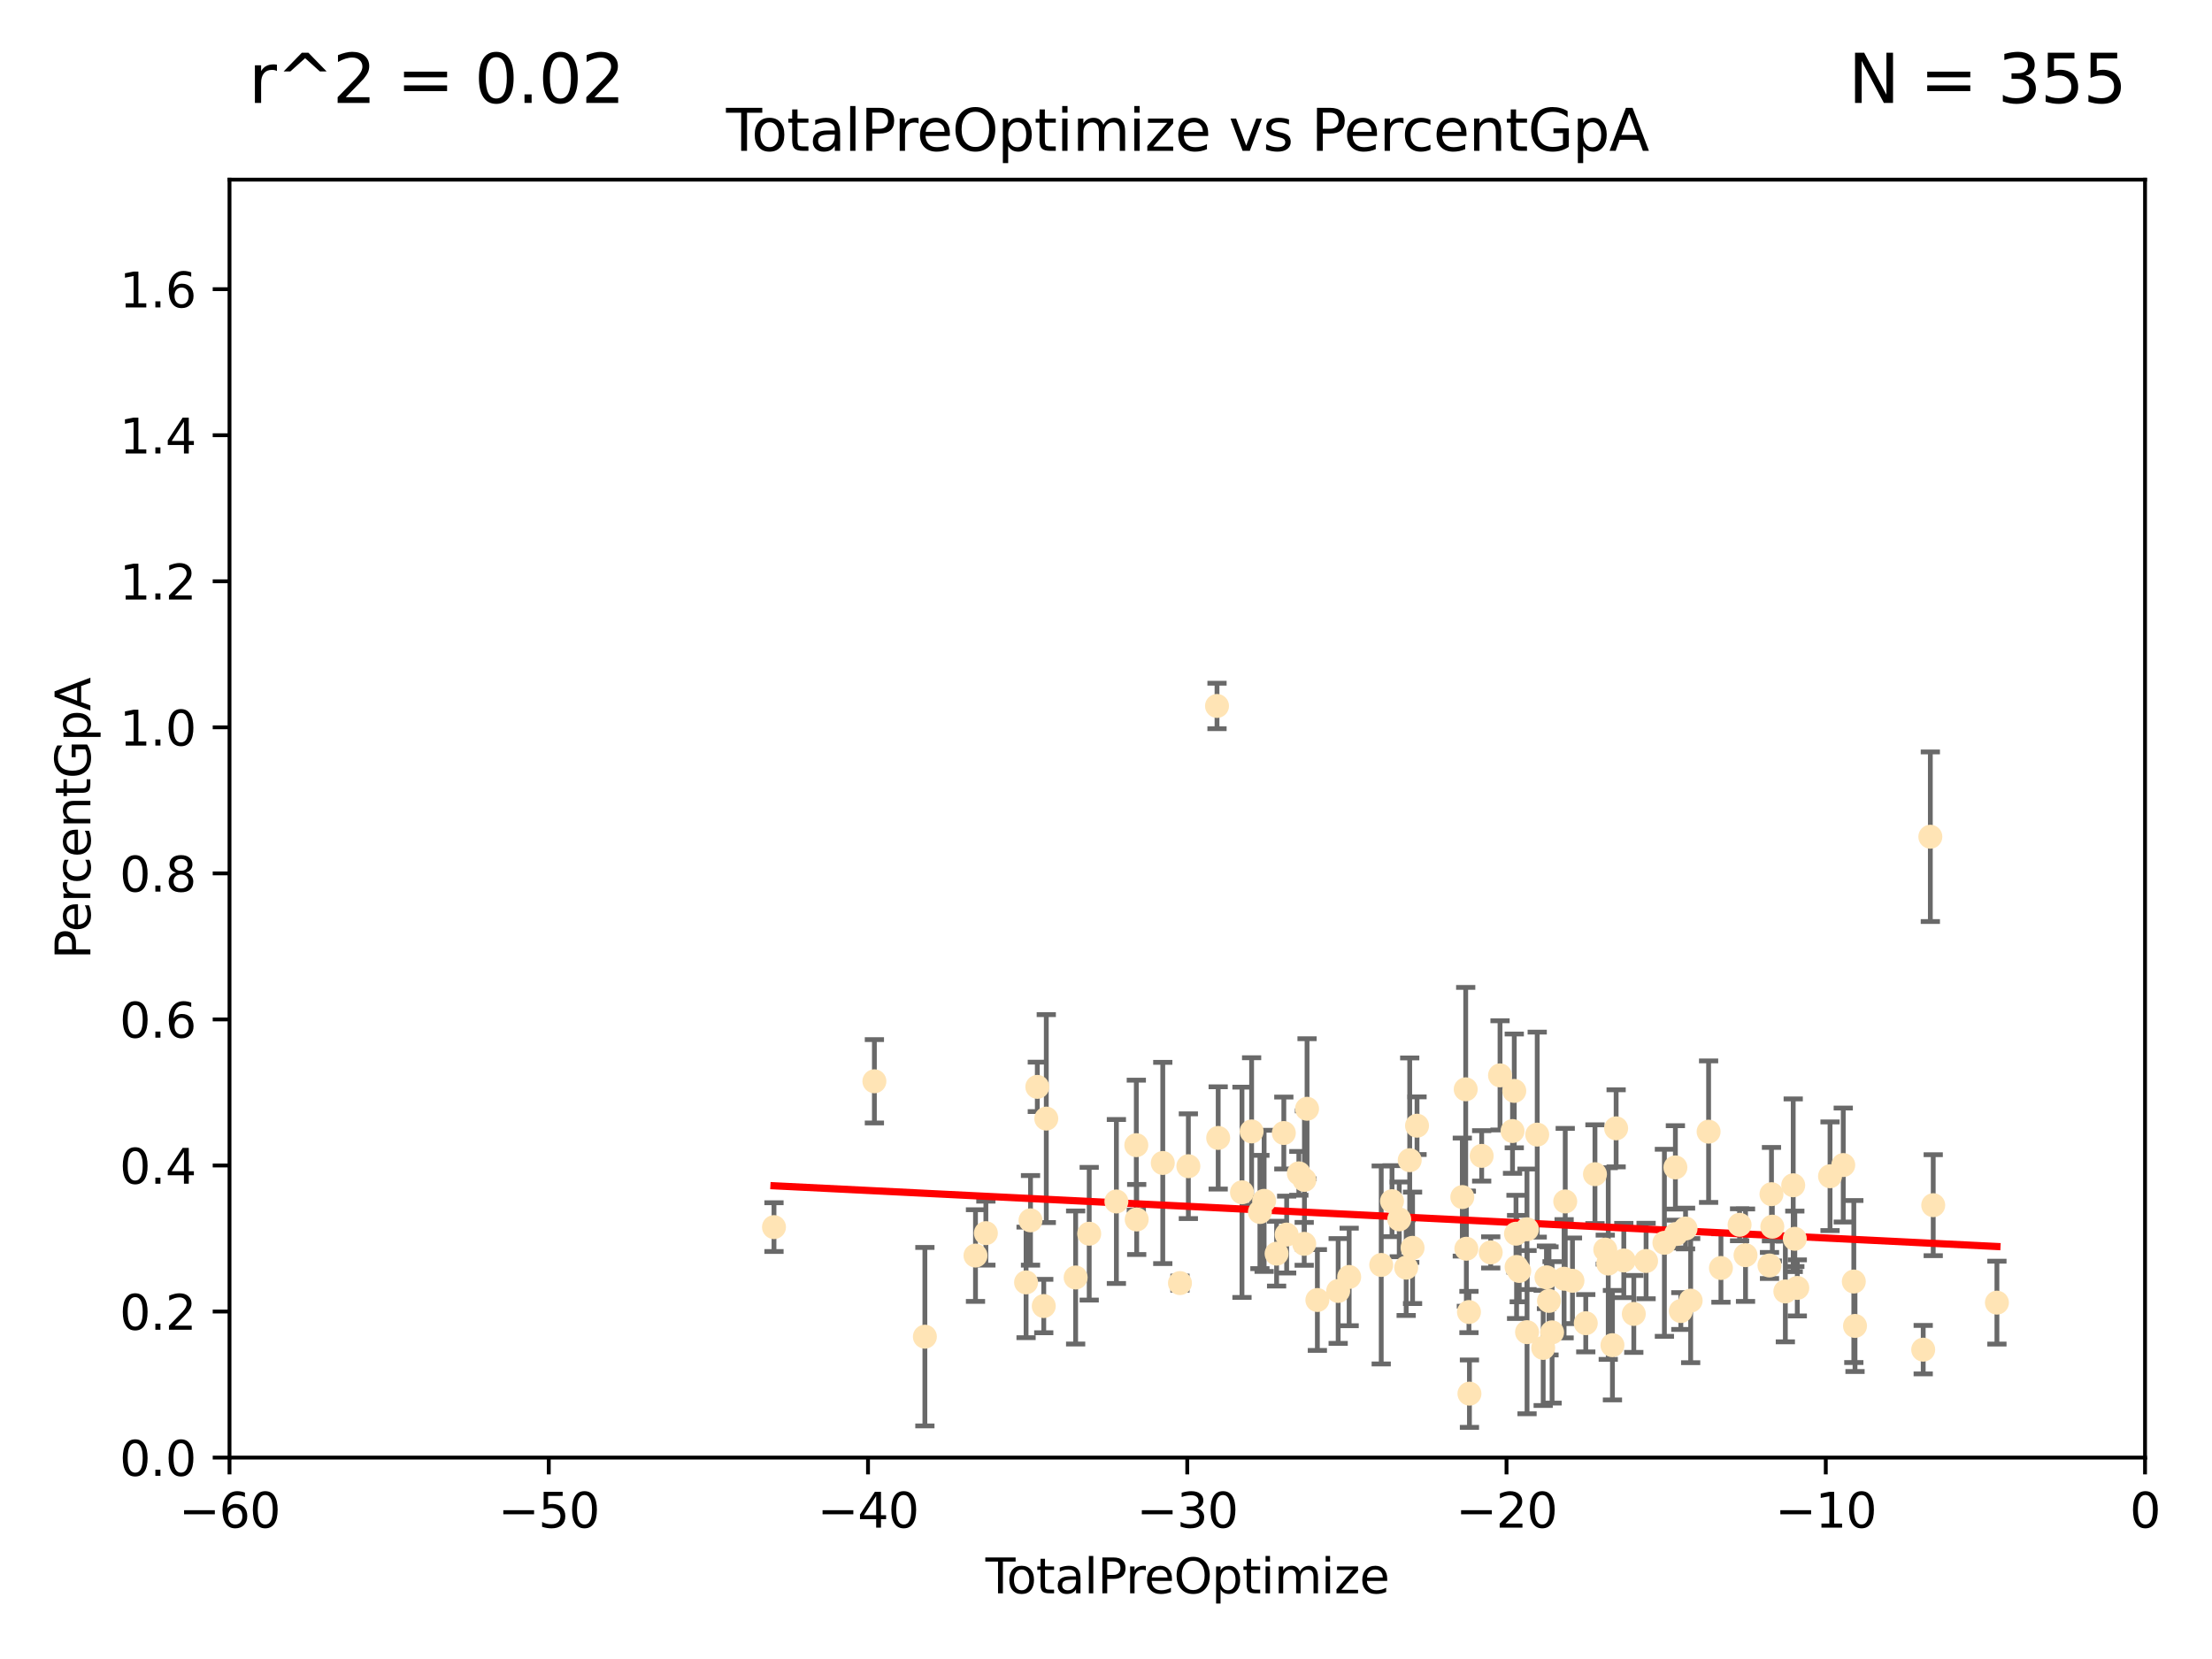 <?xml version="1.0" encoding="utf-8" standalone="no"?>
<!DOCTYPE svg PUBLIC "-//W3C//DTD SVG 1.1//EN"
  "http://www.w3.org/Graphics/SVG/1.1/DTD/svg11.dtd">
<svg xmlns:xlink="http://www.w3.org/1999/xlink" width="460.8pt" height="345.6pt" viewBox="0 0 460.8 345.6" xmlns="http://www.w3.org/2000/svg" version="1.1">
 <defs>
  <style type="text/css">*{stroke-linejoin: round; stroke-linecap: butt}</style>
 </defs>
 <g id="figure_1">
  <g id="patch_1">
   <path d="M 0 345.6 
L 460.8 345.6 
L 460.8 0 
L 0 0 
z
" style="fill: #ffffff"/>
  </g>
  <g id="axes_1">
   <g id="patch_2">
    <path d="M 47.81 303.64 
L 446.85 303.64 
L 446.85 37.422 
L 47.81 37.422 
z
" style="fill: #ffffff"/>
   </g>
   <g id="PathCollection_1">
    <defs>
     <path id="m09693ac4c4" d="M 0 1.118 
C 0.297 1.118 0.581 1 0.791 0.791 
C 1 0.581 1.118 0.297 1.118 0 
C 1.118 -0.297 1 -0.581 0.791 -0.791 
C 0.581 -1 0.297 -1.118 0 -1.118 
C -0.297 -1.118 -0.581 -1 -0.791 -0.791 
C -1 -0.581 -1.118 -0.297 -1.118 0 
C -1.118 0.297 -1 0.581 -0.791 0.791 
C -0.581 1 -0.297 1.118 0 1.118 
z
" style="stroke: #ffe4b5"/>
    </defs>
    <g clip-path="url(#p0906721999)">
     <use xlink:href="#m09693ac4c4" x="161.236" y="255.631" style="fill: #ffe4b5; stroke: #ffe4b5"/>
     <use xlink:href="#m09693ac4c4" x="182.152" y="225.252" style="fill: #ffe4b5; stroke: #ffe4b5"/>
     <use xlink:href="#m09693ac4c4" x="192.67" y="278.455" style="fill: #ffe4b5; stroke: #ffe4b5"/>
     <use xlink:href="#m09693ac4c4" x="203.213" y="261.557" style="fill: #ffe4b5; stroke: #ffe4b5"/>
     <use xlink:href="#m09693ac4c4" x="205.376" y="256.885" style="fill: #ffe4b5; stroke: #ffe4b5"/>
     <use xlink:href="#m09693ac4c4" x="213.75" y="267.147" style="fill: #ffe4b5; stroke: #ffe4b5"/>
     <use xlink:href="#m09693ac4c4" x="214.673" y="254.219" style="fill: #ffe4b5; stroke: #ffe4b5"/>
     <use xlink:href="#m09693ac4c4" x="216.091" y="226.414" style="fill: #ffe4b5; stroke: #ffe4b5"/>
     <use xlink:href="#m09693ac4c4" x="217.434" y="272.074" style="fill: #ffe4b5; stroke: #ffe4b5"/>
     <use xlink:href="#m09693ac4c4" x="217.96" y="233.023" style="fill: #ffe4b5; stroke: #ffe4b5"/>
     <use xlink:href="#m09693ac4c4" x="224.076" y="266.122" style="fill: #ffe4b5; stroke: #ffe4b5"/>
     <use xlink:href="#m09693ac4c4" x="226.902" y="257.007" style="fill: #ffe4b5; stroke: #ffe4b5"/>
     <use xlink:href="#m09693ac4c4" x="232.565" y="250.291" style="fill: #ffe4b5; stroke: #ffe4b5"/>
     <use xlink:href="#m09693ac4c4" x="236.715" y="238.559" style="fill: #ffe4b5; stroke: #ffe4b5"/>
     <use xlink:href="#m09693ac4c4" x="236.794" y="254.039" style="fill: #ffe4b5; stroke: #ffe4b5"/>
     <use xlink:href="#m09693ac4c4" x="242.228" y="242.268" style="fill: #ffe4b5; stroke: #ffe4b5"/>
     <use xlink:href="#m09693ac4c4" x="245.807" y="267.292" style="fill: #ffe4b5; stroke: #ffe4b5"/>
     <use xlink:href="#m09693ac4c4" x="247.558" y="242.944" style="fill: #ffe4b5; stroke: #ffe4b5"/>
     <use xlink:href="#m09693ac4c4" x="253.525" y="147.062" style="fill: #ffe4b5; stroke: #ffe4b5"/>
     <use xlink:href="#m09693ac4c4" x="253.77" y="237.052" style="fill: #ffe4b5; stroke: #ffe4b5"/>
     <use xlink:href="#m09693ac4c4" x="258.728" y="248.376" style="fill: #ffe4b5; stroke: #ffe4b5"/>
     <use xlink:href="#m09693ac4c4" x="260.734" y="235.698" style="fill: #ffe4b5; stroke: #ffe4b5"/>
     <use xlink:href="#m09693ac4c4" x="262.464" y="252.478" style="fill: #ffe4b5; stroke: #ffe4b5"/>
     <use xlink:href="#m09693ac4c4" x="263.341" y="250.158" style="fill: #ffe4b5; stroke: #ffe4b5"/>
     <use xlink:href="#m09693ac4c4" x="265.938" y="261.161" style="fill: #ffe4b5; stroke: #ffe4b5"/>
     <use xlink:href="#m09693ac4c4" x="267.444" y="236.027" style="fill: #ffe4b5; stroke: #ffe4b5"/>
     <use xlink:href="#m09693ac4c4" x="268.035" y="257.181" style="fill: #ffe4b5; stroke: #ffe4b5"/>
     <use xlink:href="#m09693ac4c4" x="270.573" y="244.427" style="fill: #ffe4b5; stroke: #ffe4b5"/>
     <use xlink:href="#m09693ac4c4" x="271.691" y="259.114" style="fill: #ffe4b5; stroke: #ffe4b5"/>
     <use xlink:href="#m09693ac4c4" x="271.74" y="245.796" style="fill: #ffe4b5; stroke: #ffe4b5"/>
     <use xlink:href="#m09693ac4c4" x="272.283" y="230.977" style="fill: #ffe4b5; stroke: #ffe4b5"/>
     <use xlink:href="#m09693ac4c4" x="274.432" y="270.817" style="fill: #ffe4b5; stroke: #ffe4b5"/>
     <use xlink:href="#m09693ac4c4" x="278.764" y="268.931" style="fill: #ffe4b5; stroke: #ffe4b5"/>
     <use xlink:href="#m09693ac4c4" x="281.054" y="266.013" style="fill: #ffe4b5; stroke: #ffe4b5"/>
     <use xlink:href="#m09693ac4c4" x="287.734" y="263.513" style="fill: #ffe4b5; stroke: #ffe4b5"/>
     <use xlink:href="#m09693ac4c4" x="289.981" y="250.221" style="fill: #ffe4b5; stroke: #ffe4b5"/>
     <use xlink:href="#m09693ac4c4" x="291.488" y="254.015" style="fill: #ffe4b5; stroke: #ffe4b5"/>
     <use xlink:href="#m09693ac4c4" x="292.932" y="264.076" style="fill: #ffe4b5; stroke: #ffe4b5"/>
     <use xlink:href="#m09693ac4c4" x="293.67" y="241.688" style="fill: #ffe4b5; stroke: #ffe4b5"/>
     <use xlink:href="#m09693ac4c4" x="294.263" y="259.947" style="fill: #ffe4b5; stroke: #ffe4b5"/>
     <use xlink:href="#m09693ac4c4" x="295.192" y="234.502" style="fill: #ffe4b5; stroke: #ffe4b5"/>
     <use xlink:href="#m09693ac4c4" x="304.625" y="249.371" style="fill: #ffe4b5; stroke: #ffe4b5"/>
     <use xlink:href="#m09693ac4c4" x="305.334" y="226.923" style="fill: #ffe4b5; stroke: #ffe4b5"/>
     <use xlink:href="#m09693ac4c4" x="305.468" y="260.135" style="fill: #ffe4b5; stroke: #ffe4b5"/>
     <use xlink:href="#m09693ac4c4" x="306.01" y="273.318" style="fill: #ffe4b5; stroke: #ffe4b5"/>
     <use xlink:href="#m09693ac4c4" x="306.112" y="290.323" style="fill: #ffe4b5; stroke: #ffe4b5"/>
     <use xlink:href="#m09693ac4c4" x="308.661" y="240.789" style="fill: #ffe4b5; stroke: #ffe4b5"/>
     <use xlink:href="#m09693ac4c4" x="310.542" y="260.899" style="fill: #ffe4b5; stroke: #ffe4b5"/>
     <use xlink:href="#m09693ac4c4" x="312.483" y="224.022" style="fill: #ffe4b5; stroke: #ffe4b5"/>
     <use xlink:href="#m09693ac4c4" x="315.086" y="235.617" style="fill: #ffe4b5; stroke: #ffe4b5"/>
     <use xlink:href="#m09693ac4c4" x="315.449" y="227.255" style="fill: #ffe4b5; stroke: #ffe4b5"/>
     <use xlink:href="#m09693ac4c4" x="315.811" y="257.004" style="fill: #ffe4b5; stroke: #ffe4b5"/>
     <use xlink:href="#m09693ac4c4" x="315.932" y="263.928" style="fill: #ffe4b5; stroke: #ffe4b5"/>
     <use xlink:href="#m09693ac4c4" x="316.484" y="264.762" style="fill: #ffe4b5; stroke: #ffe4b5"/>
     <use xlink:href="#m09693ac4c4" x="318.095" y="256.081" style="fill: #ffe4b5; stroke: #ffe4b5"/>
     <use xlink:href="#m09693ac4c4" x="318.111" y="277.512" style="fill: #ffe4b5; stroke: #ffe4b5"/>
     <use xlink:href="#m09693ac4c4" x="320.231" y="236.361" style="fill: #ffe4b5; stroke: #ffe4b5"/>
     <use xlink:href="#m09693ac4c4" x="321.475" y="280.799" style="fill: #ffe4b5; stroke: #ffe4b5"/>
     <use xlink:href="#m09693ac4c4" x="322.156" y="266.086" style="fill: #ffe4b5; stroke: #ffe4b5"/>
     <use xlink:href="#m09693ac4c4" x="322.683" y="270.998" style="fill: #ffe4b5; stroke: #ffe4b5"/>
     <use xlink:href="#m09693ac4c4" x="323.327" y="277.552" style="fill: #ffe4b5; stroke: #ffe4b5"/>
     <use xlink:href="#m09693ac4c4" x="325.832" y="266.382" style="fill: #ffe4b5; stroke: #ffe4b5"/>
     <use xlink:href="#m09693ac4c4" x="326.067" y="250.285" style="fill: #ffe4b5; stroke: #ffe4b5"/>
     <use xlink:href="#m09693ac4c4" x="327.574" y="266.81" style="fill: #ffe4b5; stroke: #ffe4b5"/>
     <use xlink:href="#m09693ac4c4" x="330.345" y="275.65" style="fill: #ffe4b5; stroke: #ffe4b5"/>
     <use xlink:href="#m09693ac4c4" x="332.26" y="244.605" style="fill: #ffe4b5; stroke: #ffe4b5"/>
     <use xlink:href="#m09693ac4c4" x="334.407" y="260.315" style="fill: #ffe4b5; stroke: #ffe4b5"/>
     <use xlink:href="#m09693ac4c4" x="335.028" y="263.22" style="fill: #ffe4b5; stroke: #ffe4b5"/>
     <use xlink:href="#m09693ac4c4" x="335.902" y="280.226" style="fill: #ffe4b5; stroke: #ffe4b5"/>
     <use xlink:href="#m09693ac4c4" x="336.669" y="235.053" style="fill: #ffe4b5; stroke: #ffe4b5"/>
     <use xlink:href="#m09693ac4c4" x="338.269" y="262.58" style="fill: #ffe4b5; stroke: #ffe4b5"/>
     <use xlink:href="#m09693ac4c4" x="340.35" y="273.716" style="fill: #ffe4b5; stroke: #ffe4b5"/>
     <use xlink:href="#m09693ac4c4" x="342.909" y="262.691" style="fill: #ffe4b5; stroke: #ffe4b5"/>
     <use xlink:href="#m09693ac4c4" x="346.726" y="258.899" style="fill: #ffe4b5; stroke: #ffe4b5"/>
     <use xlink:href="#m09693ac4c4" x="349.015" y="243.19" style="fill: #ffe4b5; stroke: #ffe4b5"/>
     <use xlink:href="#m09693ac4c4" x="349.161" y="257.073" style="fill: #ffe4b5; stroke: #ffe4b5"/>
     <use xlink:href="#m09693ac4c4" x="350.147" y="273.114" style="fill: #ffe4b5; stroke: #ffe4b5"/>
     <use xlink:href="#m09693ac4c4" x="351.133" y="255.923" style="fill: #ffe4b5; stroke: #ffe4b5"/>
     <use xlink:href="#m09693ac4c4" x="352.196" y="270.944" style="fill: #ffe4b5; stroke: #ffe4b5"/>
     <use xlink:href="#m09693ac4c4" x="355.933" y="235.747" style="fill: #ffe4b5; stroke: #ffe4b5"/>
     <use xlink:href="#m09693ac4c4" x="358.504" y="264.149" style="fill: #ffe4b5; stroke: #ffe4b5"/>
     <use xlink:href="#m09693ac4c4" x="362.387" y="255.144" style="fill: #ffe4b5; stroke: #ffe4b5"/>
     <use xlink:href="#m09693ac4c4" x="363.624" y="261.476" style="fill: #ffe4b5; stroke: #ffe4b5"/>
     <use xlink:href="#m09693ac4c4" x="368.618" y="263.624" style="fill: #ffe4b5; stroke: #ffe4b5"/>
     <use xlink:href="#m09693ac4c4" x="369.031" y="248.768" style="fill: #ffe4b5; stroke: #ffe4b5"/>
     <use xlink:href="#m09693ac4c4" x="369.207" y="255.536" style="fill: #ffe4b5; stroke: #ffe4b5"/>
     <use xlink:href="#m09693ac4c4" x="371.922" y="269.033" style="fill: #ffe4b5; stroke: #ffe4b5"/>
     <use xlink:href="#m09693ac4c4" x="373.56" y="246.914" style="fill: #ffe4b5; stroke: #ffe4b5"/>
     <use xlink:href="#m09693ac4c4" x="373.892" y="258.063" style="fill: #ffe4b5; stroke: #ffe4b5"/>
     <use xlink:href="#m09693ac4c4" x="374.408" y="268.295" style="fill: #ffe4b5; stroke: #ffe4b5"/>
     <use xlink:href="#m09693ac4c4" x="381.23" y="245.035" style="fill: #ffe4b5; stroke: #ffe4b5"/>
     <use xlink:href="#m09693ac4c4" x="383.984" y="242.699" style="fill: #ffe4b5; stroke: #ffe4b5"/>
     <use xlink:href="#m09693ac4c4" x="386.184" y="266.968" style="fill: #ffe4b5; stroke: #ffe4b5"/>
     <use xlink:href="#m09693ac4c4" x="386.433" y="276.214" style="fill: #ffe4b5; stroke: #ffe4b5"/>
     <use xlink:href="#m09693ac4c4" x="400.639" y="281.158" style="fill: #ffe4b5; stroke: #ffe4b5"/>
     <use xlink:href="#m09693ac4c4" x="402.125" y="174.306" style="fill: #ffe4b5; stroke: #ffe4b5"/>
     <use xlink:href="#m09693ac4c4" x="402.726" y="251.062" style="fill: #ffe4b5; stroke: #ffe4b5"/>
     <use xlink:href="#m09693ac4c4" x="415.995" y="271.363" style="fill: #ffe4b5; stroke: #ffe4b5"/>
    </g>
   </g>
   <g id="matplotlib.axis_1">
    <g id="xtick_1">
     <g id="line2d_1">
      <defs>
       <path id="mbcdc499325" d="M 0 0 
L 0 3.5 
" style="stroke: #000000; stroke-width: 0.8"/>
      </defs>
      <g>
       <use xlink:href="#mbcdc499325" x="47.81" y="303.64" style="stroke: #000000; stroke-width: 0.8"/>
      </g>
     </g>
     <g id="text_1">
      <!-- −60 -->
      <g transform="translate(37.258 318.238)scale(0.1 -0.1)">
       <defs>
        <path id="DejaVuSans-2212" d="M 678 2272 
L 4684 2272 
L 4684 1741 
L 678 1741 
L 678 2272 
z
" transform="scale(0.016)"/>
        <path id="DejaVuSans-36" d="M 2113 2584 
Q 1688 2584 1439 2293 
Q 1191 2003 1191 1497 
Q 1191 994 1439 701 
Q 1688 409 2113 409 
Q 2538 409 2786 701 
Q 3034 994 3034 1497 
Q 3034 2003 2786 2293 
Q 2538 2584 2113 2584 
z
M 3366 4563 
L 3366 3988 
Q 3128 4100 2886 4159 
Q 2644 4219 2406 4219 
Q 1781 4219 1451 3797 
Q 1122 3375 1075 2522 
Q 1259 2794 1537 2939 
Q 1816 3084 2150 3084 
Q 2853 3084 3261 2657 
Q 3669 2231 3669 1497 
Q 3669 778 3244 343 
Q 2819 -91 2113 -91 
Q 1303 -91 875 529 
Q 447 1150 447 2328 
Q 447 3434 972 4092 
Q 1497 4750 2381 4750 
Q 2619 4750 2861 4703 
Q 3103 4656 3366 4563 
z
" transform="scale(0.016)"/>
        <path id="DejaVuSans-30" d="M 2034 4250 
Q 1547 4250 1301 3770 
Q 1056 3291 1056 2328 
Q 1056 1369 1301 889 
Q 1547 409 2034 409 
Q 2525 409 2770 889 
Q 3016 1369 3016 2328 
Q 3016 3291 2770 3770 
Q 2525 4250 2034 4250 
z
M 2034 4750 
Q 2819 4750 3233 4129 
Q 3647 3509 3647 2328 
Q 3647 1150 3233 529 
Q 2819 -91 2034 -91 
Q 1250 -91 836 529 
Q 422 1150 422 2328 
Q 422 3509 836 4129 
Q 1250 4750 2034 4750 
z
" transform="scale(0.016)"/>
       </defs>
       <use xlink:href="#DejaVuSans-2212"/>
       <use xlink:href="#DejaVuSans-36" x="83.789"/>
       <use xlink:href="#DejaVuSans-30" x="147.412"/>
      </g>
     </g>
    </g>
    <g id="xtick_2">
     <g id="line2d_2">
      <g>
       <use xlink:href="#mbcdc499325" x="114.317" y="303.64" style="stroke: #000000; stroke-width: 0.8"/>
      </g>
     </g>
     <g id="text_2">
      <!-- −50 -->
      <g transform="translate(103.764 318.238)scale(0.1 -0.1)">
       <defs>
        <path id="DejaVuSans-35" d="M 691 4666 
L 3169 4666 
L 3169 4134 
L 1269 4134 
L 1269 2991 
Q 1406 3038 1543 3061 
Q 1681 3084 1819 3084 
Q 2600 3084 3056 2656 
Q 3513 2228 3513 1497 
Q 3513 744 3044 326 
Q 2575 -91 1722 -91 
Q 1428 -91 1123 -41 
Q 819 9 494 109 
L 494 744 
Q 775 591 1075 516 
Q 1375 441 1709 441 
Q 2250 441 2565 725 
Q 2881 1009 2881 1497 
Q 2881 1984 2565 2268 
Q 2250 2553 1709 2553 
Q 1456 2553 1204 2497 
Q 953 2441 691 2322 
L 691 4666 
z
" transform="scale(0.016)"/>
       </defs>
       <use xlink:href="#DejaVuSans-2212"/>
       <use xlink:href="#DejaVuSans-35" x="83.789"/>
       <use xlink:href="#DejaVuSans-30" x="147.412"/>
      </g>
     </g>
    </g>
    <g id="xtick_3">
     <g id="line2d_3">
      <g>
       <use xlink:href="#mbcdc499325" x="180.823" y="303.64" style="stroke: #000000; stroke-width: 0.8"/>
      </g>
     </g>
     <g id="text_3">
      <!-- −40 -->
      <g transform="translate(170.271 318.238)scale(0.1 -0.1)">
       <defs>
        <path id="DejaVuSans-34" d="M 2419 4116 
L 825 1625 
L 2419 1625 
L 2419 4116 
z
M 2253 4666 
L 3047 4666 
L 3047 1625 
L 3713 1625 
L 3713 1100 
L 3047 1100 
L 3047 0 
L 2419 0 
L 2419 1100 
L 313 1100 
L 313 1709 
L 2253 4666 
z
" transform="scale(0.016)"/>
       </defs>
       <use xlink:href="#DejaVuSans-2212"/>
       <use xlink:href="#DejaVuSans-34" x="83.789"/>
       <use xlink:href="#DejaVuSans-30" x="147.412"/>
      </g>
     </g>
    </g>
    <g id="xtick_4">
     <g id="line2d_4">
      <g>
       <use xlink:href="#mbcdc499325" x="247.33" y="303.64" style="stroke: #000000; stroke-width: 0.8"/>
      </g>
     </g>
     <g id="text_4">
      <!-- −30 -->
      <g transform="translate(236.778 318.238)scale(0.1 -0.1)">
       <defs>
        <path id="DejaVuSans-33" d="M 2597 2516 
Q 3050 2419 3304 2112 
Q 3559 1806 3559 1356 
Q 3559 666 3084 287 
Q 2609 -91 1734 -91 
Q 1441 -91 1130 -33 
Q 819 25 488 141 
L 488 750 
Q 750 597 1062 519 
Q 1375 441 1716 441 
Q 2309 441 2620 675 
Q 2931 909 2931 1356 
Q 2931 1769 2642 2001 
Q 2353 2234 1838 2234 
L 1294 2234 
L 1294 2753 
L 1863 2753 
Q 2328 2753 2575 2939 
Q 2822 3125 2822 3475 
Q 2822 3834 2567 4026 
Q 2313 4219 1838 4219 
Q 1578 4219 1281 4162 
Q 984 4106 628 3988 
L 628 4550 
Q 988 4650 1302 4700 
Q 1616 4750 1894 4750 
Q 2613 4750 3031 4423 
Q 3450 4097 3450 3541 
Q 3450 3153 3228 2886 
Q 3006 2619 2597 2516 
z
" transform="scale(0.016)"/>
       </defs>
       <use xlink:href="#DejaVuSans-2212"/>
       <use xlink:href="#DejaVuSans-33" x="83.789"/>
       <use xlink:href="#DejaVuSans-30" x="147.412"/>
      </g>
     </g>
    </g>
    <g id="xtick_5">
     <g id="line2d_5">
      <g>
       <use xlink:href="#mbcdc499325" x="313.837" y="303.64" style="stroke: #000000; stroke-width: 0.8"/>
      </g>
     </g>
     <g id="text_5">
      <!-- −20 -->
      <g transform="translate(303.284 318.238)scale(0.1 -0.1)">
       <defs>
        <path id="DejaVuSans-32" d="M 1228 531 
L 3431 531 
L 3431 0 
L 469 0 
L 469 531 
Q 828 903 1448 1529 
Q 2069 2156 2228 2338 
Q 2531 2678 2651 2914 
Q 2772 3150 2772 3378 
Q 2772 3750 2511 3984 
Q 2250 4219 1831 4219 
Q 1534 4219 1204 4116 
Q 875 4013 500 3803 
L 500 4441 
Q 881 4594 1212 4672 
Q 1544 4750 1819 4750 
Q 2544 4750 2975 4387 
Q 3406 4025 3406 3419 
Q 3406 3131 3298 2873 
Q 3191 2616 2906 2266 
Q 2828 2175 2409 1742 
Q 1991 1309 1228 531 
z
" transform="scale(0.016)"/>
       </defs>
       <use xlink:href="#DejaVuSans-2212"/>
       <use xlink:href="#DejaVuSans-32" x="83.789"/>
       <use xlink:href="#DejaVuSans-30" x="147.412"/>
      </g>
     </g>
    </g>
    <g id="xtick_6">
     <g id="line2d_6">
      <g>
       <use xlink:href="#mbcdc499325" x="380.343" y="303.64" style="stroke: #000000; stroke-width: 0.8"/>
      </g>
     </g>
     <g id="text_6">
      <!-- −10 -->
      <g transform="translate(369.791 318.238)scale(0.1 -0.1)">
       <defs>
        <path id="DejaVuSans-31" d="M 794 531 
L 1825 531 
L 1825 4091 
L 703 3866 
L 703 4441 
L 1819 4666 
L 2450 4666 
L 2450 531 
L 3481 531 
L 3481 0 
L 794 0 
L 794 531 
z
" transform="scale(0.016)"/>
       </defs>
       <use xlink:href="#DejaVuSans-2212"/>
       <use xlink:href="#DejaVuSans-31" x="83.789"/>
       <use xlink:href="#DejaVuSans-30" x="147.412"/>
      </g>
     </g>
    </g>
    <g id="xtick_7">
     <g id="line2d_7">
      <g>
       <use xlink:href="#mbcdc499325" x="446.85" y="303.64" style="stroke: #000000; stroke-width: 0.8"/>
      </g>
     </g>
     <g id="text_7">
      <!-- 0 -->
      <g transform="translate(443.669 318.238)scale(0.1 -0.1)">
       <use xlink:href="#DejaVuSans-30"/>
      </g>
     </g>
    </g>
    <g id="text_8">
     <!-- TotalPreOptimize -->
     <g transform="translate(205.287 331.917)scale(0.1 -0.1)">
      <defs>
       <path id="DejaVuSans-54" d="M -19 4666 
L 3928 4666 
L 3928 4134 
L 2272 4134 
L 2272 0 
L 1638 0 
L 1638 4134 
L -19 4134 
L -19 4666 
z
" transform="scale(0.016)"/>
       <path id="DejaVuSans-6f" d="M 1959 3097 
Q 1497 3097 1228 2736 
Q 959 2375 959 1747 
Q 959 1119 1226 758 
Q 1494 397 1959 397 
Q 2419 397 2687 759 
Q 2956 1122 2956 1747 
Q 2956 2369 2687 2733 
Q 2419 3097 1959 3097 
z
M 1959 3584 
Q 2709 3584 3137 3096 
Q 3566 2609 3566 1747 
Q 3566 888 3137 398 
Q 2709 -91 1959 -91 
Q 1206 -91 779 398 
Q 353 888 353 1747 
Q 353 2609 779 3096 
Q 1206 3584 1959 3584 
z
" transform="scale(0.016)"/>
       <path id="DejaVuSans-74" d="M 1172 4494 
L 1172 3500 
L 2356 3500 
L 2356 3053 
L 1172 3053 
L 1172 1153 
Q 1172 725 1289 603 
Q 1406 481 1766 481 
L 2356 481 
L 2356 0 
L 1766 0 
Q 1100 0 847 248 
Q 594 497 594 1153 
L 594 3053 
L 172 3053 
L 172 3500 
L 594 3500 
L 594 4494 
L 1172 4494 
z
" transform="scale(0.016)"/>
       <path id="DejaVuSans-61" d="M 2194 1759 
Q 1497 1759 1228 1600 
Q 959 1441 959 1056 
Q 959 750 1161 570 
Q 1363 391 1709 391 
Q 2188 391 2477 730 
Q 2766 1069 2766 1631 
L 2766 1759 
L 2194 1759 
z
M 3341 1997 
L 3341 0 
L 2766 0 
L 2766 531 
Q 2569 213 2275 61 
Q 1981 -91 1556 -91 
Q 1019 -91 701 211 
Q 384 513 384 1019 
Q 384 1609 779 1909 
Q 1175 2209 1959 2209 
L 2766 2209 
L 2766 2266 
Q 2766 2663 2505 2880 
Q 2244 3097 1772 3097 
Q 1472 3097 1187 3025 
Q 903 2953 641 2809 
L 641 3341 
Q 956 3463 1253 3523 
Q 1550 3584 1831 3584 
Q 2591 3584 2966 3190 
Q 3341 2797 3341 1997 
z
" transform="scale(0.016)"/>
       <path id="DejaVuSans-6c" d="M 603 4863 
L 1178 4863 
L 1178 0 
L 603 0 
L 603 4863 
z
" transform="scale(0.016)"/>
       <path id="DejaVuSans-50" d="M 1259 4147 
L 1259 2394 
L 2053 2394 
Q 2494 2394 2734 2622 
Q 2975 2850 2975 3272 
Q 2975 3691 2734 3919 
Q 2494 4147 2053 4147 
L 1259 4147 
z
M 628 4666 
L 2053 4666 
Q 2838 4666 3239 4311 
Q 3641 3956 3641 3272 
Q 3641 2581 3239 2228 
Q 2838 1875 2053 1875 
L 1259 1875 
L 1259 0 
L 628 0 
L 628 4666 
z
" transform="scale(0.016)"/>
       <path id="DejaVuSans-72" d="M 2631 2963 
Q 2534 3019 2420 3045 
Q 2306 3072 2169 3072 
Q 1681 3072 1420 2755 
Q 1159 2438 1159 1844 
L 1159 0 
L 581 0 
L 581 3500 
L 1159 3500 
L 1159 2956 
Q 1341 3275 1631 3429 
Q 1922 3584 2338 3584 
Q 2397 3584 2469 3576 
Q 2541 3569 2628 3553 
L 2631 2963 
z
" transform="scale(0.016)"/>
       <path id="DejaVuSans-65" d="M 3597 1894 
L 3597 1613 
L 953 1613 
Q 991 1019 1311 708 
Q 1631 397 2203 397 
Q 2534 397 2845 478 
Q 3156 559 3463 722 
L 3463 178 
Q 3153 47 2828 -22 
Q 2503 -91 2169 -91 
Q 1331 -91 842 396 
Q 353 884 353 1716 
Q 353 2575 817 3079 
Q 1281 3584 2069 3584 
Q 2775 3584 3186 3129 
Q 3597 2675 3597 1894 
z
M 3022 2063 
Q 3016 2534 2758 2815 
Q 2500 3097 2075 3097 
Q 1594 3097 1305 2825 
Q 1016 2553 972 2059 
L 3022 2063 
z
" transform="scale(0.016)"/>
       <path id="DejaVuSans-4f" d="M 2522 4238 
Q 1834 4238 1429 3725 
Q 1025 3213 1025 2328 
Q 1025 1447 1429 934 
Q 1834 422 2522 422 
Q 3209 422 3611 934 
Q 4013 1447 4013 2328 
Q 4013 3213 3611 3725 
Q 3209 4238 2522 4238 
z
M 2522 4750 
Q 3503 4750 4090 4092 
Q 4678 3434 4678 2328 
Q 4678 1225 4090 567 
Q 3503 -91 2522 -91 
Q 1538 -91 948 565 
Q 359 1222 359 2328 
Q 359 3434 948 4092 
Q 1538 4750 2522 4750 
z
" transform="scale(0.016)"/>
       <path id="DejaVuSans-70" d="M 1159 525 
L 1159 -1331 
L 581 -1331 
L 581 3500 
L 1159 3500 
L 1159 2969 
Q 1341 3281 1617 3432 
Q 1894 3584 2278 3584 
Q 2916 3584 3314 3078 
Q 3713 2572 3713 1747 
Q 3713 922 3314 415 
Q 2916 -91 2278 -91 
Q 1894 -91 1617 61 
Q 1341 213 1159 525 
z
M 3116 1747 
Q 3116 2381 2855 2742 
Q 2594 3103 2138 3103 
Q 1681 3103 1420 2742 
Q 1159 2381 1159 1747 
Q 1159 1113 1420 752 
Q 1681 391 2138 391 
Q 2594 391 2855 752 
Q 3116 1113 3116 1747 
z
" transform="scale(0.016)"/>
       <path id="DejaVuSans-69" d="M 603 3500 
L 1178 3500 
L 1178 0 
L 603 0 
L 603 3500 
z
M 603 4863 
L 1178 4863 
L 1178 4134 
L 603 4134 
L 603 4863 
z
" transform="scale(0.016)"/>
       <path id="DejaVuSans-6d" d="M 3328 2828 
Q 3544 3216 3844 3400 
Q 4144 3584 4550 3584 
Q 5097 3584 5394 3201 
Q 5691 2819 5691 2113 
L 5691 0 
L 5113 0 
L 5113 2094 
Q 5113 2597 4934 2840 
Q 4756 3084 4391 3084 
Q 3944 3084 3684 2787 
Q 3425 2491 3425 1978 
L 3425 0 
L 2847 0 
L 2847 2094 
Q 2847 2600 2669 2842 
Q 2491 3084 2119 3084 
Q 1678 3084 1418 2786 
Q 1159 2488 1159 1978 
L 1159 0 
L 581 0 
L 581 3500 
L 1159 3500 
L 1159 2956 
Q 1356 3278 1631 3431 
Q 1906 3584 2284 3584 
Q 2666 3584 2933 3390 
Q 3200 3197 3328 2828 
z
" transform="scale(0.016)"/>
       <path id="DejaVuSans-7a" d="M 353 3500 
L 3084 3500 
L 3084 2975 
L 922 459 
L 3084 459 
L 3084 0 
L 275 0 
L 275 525 
L 2438 3041 
L 353 3041 
L 353 3500 
z
" transform="scale(0.016)"/>
      </defs>
      <use xlink:href="#DejaVuSans-54"/>
      <use xlink:href="#DejaVuSans-6f" x="44.084"/>
      <use xlink:href="#DejaVuSans-74" x="105.266"/>
      <use xlink:href="#DejaVuSans-61" x="144.475"/>
      <use xlink:href="#DejaVuSans-6c" x="205.754"/>
      <use xlink:href="#DejaVuSans-50" x="233.537"/>
      <use xlink:href="#DejaVuSans-72" x="292.09"/>
      <use xlink:href="#DejaVuSans-65" x="330.953"/>
      <use xlink:href="#DejaVuSans-4f" x="392.477"/>
      <use xlink:href="#DejaVuSans-70" x="471.188"/>
      <use xlink:href="#DejaVuSans-74" x="534.664"/>
      <use xlink:href="#DejaVuSans-69" x="573.873"/>
      <use xlink:href="#DejaVuSans-6d" x="601.656"/>
      <use xlink:href="#DejaVuSans-69" x="699.068"/>
      <use xlink:href="#DejaVuSans-7a" x="726.852"/>
      <use xlink:href="#DejaVuSans-65" x="779.342"/>
     </g>
    </g>
   </g>
   <g id="matplotlib.axis_2">
    <g id="ytick_1">
     <g id="line2d_8">
      <defs>
       <path id="m8a9c397b0f" d="M 0 0 
L -3.5 0 
" style="stroke: #000000; stroke-width: 0.8"/>
      </defs>
      <g>
       <use xlink:href="#m8a9c397b0f" x="47.81" y="303.64" style="stroke: #000000; stroke-width: 0.8"/>
      </g>
     </g>
     <g id="text_9">
      <!-- 0.0 -->
      <g transform="translate(24.907 307.439)scale(0.1 -0.1)">
       <defs>
        <path id="DejaVuSans-2e" d="M 684 794 
L 1344 794 
L 1344 0 
L 684 0 
L 684 794 
z
" transform="scale(0.016)"/>
       </defs>
       <use xlink:href="#DejaVuSans-30"/>
       <use xlink:href="#DejaVuSans-2e" x="63.623"/>
       <use xlink:href="#DejaVuSans-30" x="95.41"/>
      </g>
     </g>
    </g>
    <g id="ytick_2">
     <g id="line2d_9">
      <g>
       <use xlink:href="#m8a9c397b0f" x="47.81" y="273.215" style="stroke: #000000; stroke-width: 0.8"/>
      </g>
     </g>
     <g id="text_10">
      <!-- 0.2 -->
      <g transform="translate(24.907 277.014)scale(0.1 -0.1)">
       <use xlink:href="#DejaVuSans-30"/>
       <use xlink:href="#DejaVuSans-2e" x="63.623"/>
       <use xlink:href="#DejaVuSans-32" x="95.41"/>
      </g>
     </g>
    </g>
    <g id="ytick_3">
     <g id="line2d_10">
      <g>
       <use xlink:href="#m8a9c397b0f" x="47.81" y="242.79" style="stroke: #000000; stroke-width: 0.8"/>
      </g>
     </g>
     <g id="text_11">
      <!-- 0.4 -->
      <g transform="translate(24.907 246.589)scale(0.1 -0.1)">
       <use xlink:href="#DejaVuSans-30"/>
       <use xlink:href="#DejaVuSans-2e" x="63.623"/>
       <use xlink:href="#DejaVuSans-34" x="95.41"/>
      </g>
     </g>
    </g>
    <g id="ytick_4">
     <g id="line2d_11">
      <g>
       <use xlink:href="#m8a9c397b0f" x="47.81" y="212.365" style="stroke: #000000; stroke-width: 0.8"/>
      </g>
     </g>
     <g id="text_12">
      <!-- 0.6 -->
      <g transform="translate(24.907 216.164)scale(0.1 -0.1)">
       <use xlink:href="#DejaVuSans-30"/>
       <use xlink:href="#DejaVuSans-2e" x="63.623"/>
       <use xlink:href="#DejaVuSans-36" x="95.41"/>
      </g>
     </g>
    </g>
    <g id="ytick_5">
     <g id="line2d_12">
      <g>
       <use xlink:href="#m8a9c397b0f" x="47.81" y="181.94" style="stroke: #000000; stroke-width: 0.8"/>
      </g>
     </g>
     <g id="text_13">
      <!-- 0.8 -->
      <g transform="translate(24.907 185.739)scale(0.1 -0.1)">
       <defs>
        <path id="DejaVuSans-38" d="M 2034 2216 
Q 1584 2216 1326 1975 
Q 1069 1734 1069 1313 
Q 1069 891 1326 650 
Q 1584 409 2034 409 
Q 2484 409 2743 651 
Q 3003 894 3003 1313 
Q 3003 1734 2745 1975 
Q 2488 2216 2034 2216 
z
M 1403 2484 
Q 997 2584 770 2862 
Q 544 3141 544 3541 
Q 544 4100 942 4425 
Q 1341 4750 2034 4750 
Q 2731 4750 3128 4425 
Q 3525 4100 3525 3541 
Q 3525 3141 3298 2862 
Q 3072 2584 2669 2484 
Q 3125 2378 3379 2068 
Q 3634 1759 3634 1313 
Q 3634 634 3220 271 
Q 2806 -91 2034 -91 
Q 1263 -91 848 271 
Q 434 634 434 1313 
Q 434 1759 690 2068 
Q 947 2378 1403 2484 
z
M 1172 3481 
Q 1172 3119 1398 2916 
Q 1625 2713 2034 2713 
Q 2441 2713 2670 2916 
Q 2900 3119 2900 3481 
Q 2900 3844 2670 4047 
Q 2441 4250 2034 4250 
Q 1625 4250 1398 4047 
Q 1172 3844 1172 3481 
z
" transform="scale(0.016)"/>
       </defs>
       <use xlink:href="#DejaVuSans-30"/>
       <use xlink:href="#DejaVuSans-2e" x="63.623"/>
       <use xlink:href="#DejaVuSans-38" x="95.41"/>
      </g>
     </g>
    </g>
    <g id="ytick_6">
     <g id="line2d_13">
      <g>
       <use xlink:href="#m8a9c397b0f" x="47.81" y="151.515" style="stroke: #000000; stroke-width: 0.8"/>
      </g>
     </g>
     <g id="text_14">
      <!-- 1.0 -->
      <g transform="translate(24.907 155.315)scale(0.1 -0.1)">
       <use xlink:href="#DejaVuSans-31"/>
       <use xlink:href="#DejaVuSans-2e" x="63.623"/>
       <use xlink:href="#DejaVuSans-30" x="95.41"/>
      </g>
     </g>
    </g>
    <g id="ytick_7">
     <g id="line2d_14">
      <g>
       <use xlink:href="#m8a9c397b0f" x="47.81" y="121.09" style="stroke: #000000; stroke-width: 0.8"/>
      </g>
     </g>
     <g id="text_15">
      <!-- 1.2 -->
      <g transform="translate(24.907 124.89)scale(0.1 -0.1)">
       <use xlink:href="#DejaVuSans-31"/>
       <use xlink:href="#DejaVuSans-2e" x="63.623"/>
       <use xlink:href="#DejaVuSans-32" x="95.41"/>
      </g>
     </g>
    </g>
    <g id="ytick_8">
     <g id="line2d_15">
      <g>
       <use xlink:href="#m8a9c397b0f" x="47.81" y="90.665" style="stroke: #000000; stroke-width: 0.8"/>
      </g>
     </g>
     <g id="text_16">
      <!-- 1.4 -->
      <g transform="translate(24.907 94.465)scale(0.1 -0.1)">
       <use xlink:href="#DejaVuSans-31"/>
       <use xlink:href="#DejaVuSans-2e" x="63.623"/>
       <use xlink:href="#DejaVuSans-34" x="95.41"/>
      </g>
     </g>
    </g>
    <g id="ytick_9">
     <g id="line2d_16">
      <g>
       <use xlink:href="#m8a9c397b0f" x="47.81" y="60.241" style="stroke: #000000; stroke-width: 0.8"/>
      </g>
     </g>
     <g id="text_17">
      <!-- 1.6 -->
      <g transform="translate(24.907 64.04)scale(0.1 -0.1)">
       <use xlink:href="#DejaVuSans-31"/>
       <use xlink:href="#DejaVuSans-2e" x="63.623"/>
       <use xlink:href="#DejaVuSans-36" x="95.41"/>
      </g>
     </g>
    </g>
    <g id="text_18">
     <!-- PercentGpA -->
     <g transform="translate(18.827 199.807)rotate(-90)scale(0.1 -0.1)">
      <defs>
       <path id="DejaVuSans-63" d="M 3122 3366 
L 3122 2828 
Q 2878 2963 2633 3030 
Q 2388 3097 2138 3097 
Q 1578 3097 1268 2742 
Q 959 2388 959 1747 
Q 959 1106 1268 751 
Q 1578 397 2138 397 
Q 2388 397 2633 464 
Q 2878 531 3122 666 
L 3122 134 
Q 2881 22 2623 -34 
Q 2366 -91 2075 -91 
Q 1284 -91 818 406 
Q 353 903 353 1747 
Q 353 2603 823 3093 
Q 1294 3584 2113 3584 
Q 2378 3584 2631 3529 
Q 2884 3475 3122 3366 
z
" transform="scale(0.016)"/>
       <path id="DejaVuSans-6e" d="M 3513 2113 
L 3513 0 
L 2938 0 
L 2938 2094 
Q 2938 2591 2744 2837 
Q 2550 3084 2163 3084 
Q 1697 3084 1428 2787 
Q 1159 2491 1159 1978 
L 1159 0 
L 581 0 
L 581 3500 
L 1159 3500 
L 1159 2956 
Q 1366 3272 1645 3428 
Q 1925 3584 2291 3584 
Q 2894 3584 3203 3211 
Q 3513 2838 3513 2113 
z
" transform="scale(0.016)"/>
       <path id="DejaVuSans-47" d="M 3809 666 
L 3809 1919 
L 2778 1919 
L 2778 2438 
L 4434 2438 
L 4434 434 
Q 4069 175 3628 42 
Q 3188 -91 2688 -91 
Q 1594 -91 976 548 
Q 359 1188 359 2328 
Q 359 3472 976 4111 
Q 1594 4750 2688 4750 
Q 3144 4750 3555 4637 
Q 3966 4525 4313 4306 
L 4313 3634 
Q 3963 3931 3569 4081 
Q 3175 4231 2741 4231 
Q 1884 4231 1454 3753 
Q 1025 3275 1025 2328 
Q 1025 1384 1454 906 
Q 1884 428 2741 428 
Q 3075 428 3337 486 
Q 3600 544 3809 666 
z
" transform="scale(0.016)"/>
       <path id="DejaVuSans-41" d="M 2188 4044 
L 1331 1722 
L 3047 1722 
L 2188 4044 
z
M 1831 4666 
L 2547 4666 
L 4325 0 
L 3669 0 
L 3244 1197 
L 1141 1197 
L 716 0 
L 50 0 
L 1831 4666 
z
" transform="scale(0.016)"/>
      </defs>
      <use xlink:href="#DejaVuSans-50"/>
      <use xlink:href="#DejaVuSans-65" x="56.678"/>
      <use xlink:href="#DejaVuSans-72" x="118.201"/>
      <use xlink:href="#DejaVuSans-63" x="157.064"/>
      <use xlink:href="#DejaVuSans-65" x="212.045"/>
      <use xlink:href="#DejaVuSans-6e" x="273.568"/>
      <use xlink:href="#DejaVuSans-74" x="336.947"/>
      <use xlink:href="#DejaVuSans-47" x="376.156"/>
      <use xlink:href="#DejaVuSans-70" x="453.646"/>
      <use xlink:href="#DejaVuSans-41" x="517.123"/>
     </g>
    </g>
   </g>
   <g id="LineCollection_1">
    <path d="M 161.236 260.711 
L 161.236 250.551 
" clip-path="url(#p0906721999)" style="fill: none; stroke: #696969"/>
    <path d="M 182.152 233.936 
L 182.152 216.567 
" clip-path="url(#p0906721999)" style="fill: none; stroke: #696969"/>
    <path d="M 192.67 297.046 
L 192.67 259.865 
" clip-path="url(#p0906721999)" style="fill: none; stroke: #696969"/>
    <path d="M 203.213 271.104 
L 203.213 252.01 
" clip-path="url(#p0906721999)" style="fill: none; stroke: #696969"/>
    <path d="M 205.376 263.543 
L 205.376 250.227 
" clip-path="url(#p0906721999)" style="fill: none; stroke: #696969"/>
    <path d="M 213.75 278.663 
L 213.75 255.632 
" clip-path="url(#p0906721999)" style="fill: none; stroke: #696969"/>
    <path d="M 214.673 263.552 
L 214.673 244.886 
" clip-path="url(#p0906721999)" style="fill: none; stroke: #696969"/>
    <path d="M 216.091 231.562 
L 216.091 221.266 
" clip-path="url(#p0906721999)" style="fill: none; stroke: #696969"/>
    <path d="M 217.434 277.636 
L 217.434 266.512 
" clip-path="url(#p0906721999)" style="fill: none; stroke: #696969"/>
    <path d="M 217.96 254.68 
L 217.96 211.367 
" clip-path="url(#p0906721999)" style="fill: none; stroke: #696969"/>
    <path d="M 224.076 279.982 
L 224.076 252.263 
" clip-path="url(#p0906721999)" style="fill: none; stroke: #696969"/>
    <path d="M 226.902 270.826 
L 226.902 243.189 
" clip-path="url(#p0906721999)" style="fill: none; stroke: #696969"/>
    <path d="M 232.565 267.368 
L 232.565 233.214 
" clip-path="url(#p0906721999)" style="fill: none; stroke: #696969"/>
    <path d="M 236.715 252.099 
L 236.715 225.019 
" clip-path="url(#p0906721999)" style="fill: none; stroke: #696969"/>
    <path d="M 236.794 261.337 
L 236.794 246.741 
" clip-path="url(#p0906721999)" style="fill: none; stroke: #696969"/>
    <path d="M 242.228 263.228 
L 242.228 221.307 
" clip-path="url(#p0906721999)" style="fill: none; stroke: #696969"/>
    <path d="M 245.807 268.768 
L 245.807 265.816 
" clip-path="url(#p0906721999)" style="fill: none; stroke: #696969"/>
    <path d="M 247.558 253.854 
L 247.558 232.034 
" clip-path="url(#p0906721999)" style="fill: none; stroke: #696969"/>
    <path d="M 253.525 151.8 
L 253.525 142.323 
" clip-path="url(#p0906721999)" style="fill: none; stroke: #696969"/>
    <path d="M 253.77 247.703 
L 253.77 226.4 
" clip-path="url(#p0906721999)" style="fill: none; stroke: #696969"/>
    <path d="M 258.728 270.282 
L 258.728 226.47 
" clip-path="url(#p0906721999)" style="fill: none; stroke: #696969"/>
    <path d="M 260.734 251.048 
L 260.734 220.347 
" clip-path="url(#p0906721999)" style="fill: none; stroke: #696969"/>
    <path d="M 262.464 264.276 
L 262.464 240.68 
" clip-path="url(#p0906721999)" style="fill: none; stroke: #696969"/>
    <path d="M 263.341 264.86 
L 263.341 235.455 
" clip-path="url(#p0906721999)" style="fill: none; stroke: #696969"/>
    <path d="M 265.938 267.91 
L 265.938 254.411 
" clip-path="url(#p0906721999)" style="fill: none; stroke: #696969"/>
    <path d="M 267.444 243.518 
L 267.444 228.536 
" clip-path="url(#p0906721999)" style="fill: none; stroke: #696969"/>
    <path d="M 268.035 265.187 
L 268.035 249.175 
" clip-path="url(#p0906721999)" style="fill: none; stroke: #696969"/>
    <path d="M 270.573 248.987 
L 270.573 239.867 
" clip-path="url(#p0906721999)" style="fill: none; stroke: #696969"/>
    <path d="M 271.691 263.578 
L 271.691 254.65 
" clip-path="url(#p0906721999)" style="fill: none; stroke: #696969"/>
    <path d="M 271.74 260.184 
L 271.74 231.408 
" clip-path="url(#p0906721999)" style="fill: none; stroke: #696969"/>
    <path d="M 272.283 245.57 
L 272.283 216.383 
" clip-path="url(#p0906721999)" style="fill: none; stroke: #696969"/>
    <path d="M 274.432 281.315 
L 274.432 260.319 
" clip-path="url(#p0906721999)" style="fill: none; stroke: #696969"/>
    <path d="M 278.764 279.847 
L 278.764 258.014 
" clip-path="url(#p0906721999)" style="fill: none; stroke: #696969"/>
    <path d="M 281.054 276.174 
L 281.054 255.852 
" clip-path="url(#p0906721999)" style="fill: none; stroke: #696969"/>
    <path d="M 287.734 284.135 
L 287.734 242.891 
" clip-path="url(#p0906721999)" style="fill: none; stroke: #696969"/>
    <path d="M 289.981 257.615 
L 289.981 242.828 
" clip-path="url(#p0906721999)" style="fill: none; stroke: #696969"/>
    <path d="M 291.488 261.797 
L 291.488 246.233 
" clip-path="url(#p0906721999)" style="fill: none; stroke: #696969"/>
    <path d="M 292.932 274.033 
L 292.932 254.118 
" clip-path="url(#p0906721999)" style="fill: none; stroke: #696969"/>
    <path d="M 293.67 262.985 
L 293.67 220.39 
" clip-path="url(#p0906721999)" style="fill: none; stroke: #696969"/>
    <path d="M 294.263 271.553 
L 294.263 248.341 
" clip-path="url(#p0906721999)" style="fill: none; stroke: #696969"/>
    <path d="M 295.192 240.504 
L 295.192 228.5 
" clip-path="url(#p0906721999)" style="fill: none; stroke: #696969"/>
    <path d="M 304.625 261.665 
L 304.625 237.076 
" clip-path="url(#p0906721999)" style="fill: none; stroke: #696969"/>
    <path d="M 305.334 248.15 
L 305.334 205.696 
" clip-path="url(#p0906721999)" style="fill: none; stroke: #696969"/>
    <path d="M 305.468 272.112 
L 305.468 248.157 
" clip-path="url(#p0906721999)" style="fill: none; stroke: #696969"/>
    <path d="M 306.01 277.62 
L 306.01 269.017 
" clip-path="url(#p0906721999)" style="fill: none; stroke: #696969"/>
    <path d="M 306.112 297.345 
L 306.112 283.302 
" clip-path="url(#p0906721999)" style="fill: none; stroke: #696969"/>
    <path d="M 308.661 246.042 
L 308.661 235.536 
" clip-path="url(#p0906721999)" style="fill: none; stroke: #696969"/>
    <path d="M 310.542 264.15 
L 310.542 257.649 
" clip-path="url(#p0906721999)" style="fill: none; stroke: #696969"/>
    <path d="M 312.483 235.399 
L 312.483 212.645 
" clip-path="url(#p0906721999)" style="fill: none; stroke: #696969"/>
    <path d="M 315.086 244.421 
L 315.086 226.814 
" clip-path="url(#p0906721999)" style="fill: none; stroke: #696969"/>
    <path d="M 315.449 239.105 
L 315.449 215.405 
" clip-path="url(#p0906721999)" style="fill: none; stroke: #696969"/>
    <path d="M 315.811 265.007 
L 315.811 249.002 
" clip-path="url(#p0906721999)" style="fill: none; stroke: #696969"/>
    <path d="M 315.932 274.671 
L 315.932 253.186 
" clip-path="url(#p0906721999)" style="fill: none; stroke: #696969"/>
    <path d="M 316.484 271.182 
L 316.484 258.341 
" clip-path="url(#p0906721999)" style="fill: none; stroke: #696969"/>
    <path d="M 318.095 268.633 
L 318.095 243.529 
" clip-path="url(#p0906721999)" style="fill: none; stroke: #696969"/>
    <path d="M 318.111 294.511 
L 318.111 260.512 
" clip-path="url(#p0906721999)" style="fill: none; stroke: #696969"/>
    <path d="M 320.231 257.711 
L 320.231 215.012 
" clip-path="url(#p0906721999)" style="fill: none; stroke: #696969"/>
    <path d="M 321.475 292.79 
L 321.475 268.809 
" clip-path="url(#p0906721999)" style="fill: none; stroke: #696969"/>
    <path d="M 322.156 272.612 
L 322.156 259.56 
" clip-path="url(#p0906721999)" style="fill: none; stroke: #696969"/>
    <path d="M 322.683 282.259 
L 322.683 259.737 
" clip-path="url(#p0906721999)" style="fill: none; stroke: #696969"/>
    <path d="M 323.327 292.285 
L 323.327 262.819 
" clip-path="url(#p0906721999)" style="fill: none; stroke: #696969"/>
    <path d="M 325.832 278.704 
L 325.832 254.06 
" clip-path="url(#p0906721999)" style="fill: none; stroke: #696969"/>
    <path d="M 326.067 265.506 
L 326.067 235.063 
" clip-path="url(#p0906721999)" style="fill: none; stroke: #696969"/>
    <path d="M 327.574 275.729 
L 327.574 257.891 
" clip-path="url(#p0906721999)" style="fill: none; stroke: #696969"/>
    <path d="M 330.345 281.623 
L 330.345 269.677 
" clip-path="url(#p0906721999)" style="fill: none; stroke: #696969"/>
    <path d="M 332.26 254.89 
L 332.26 234.321 
" clip-path="url(#p0906721999)" style="fill: none; stroke: #696969"/>
    <path d="M 334.407 263.331 
L 334.407 257.3 
" clip-path="url(#p0906721999)" style="fill: none; stroke: #696969"/>
    <path d="M 335.028 283.184 
L 335.028 243.256 
" clip-path="url(#p0906721999)" style="fill: none; stroke: #696969"/>
    <path d="M 335.902 291.627 
L 335.902 268.825 
" clip-path="url(#p0906721999)" style="fill: none; stroke: #696969"/>
    <path d="M 336.669 243.081 
L 336.669 227.025 
" clip-path="url(#p0906721999)" style="fill: none; stroke: #696969"/>
    <path d="M 338.269 270.315 
L 338.269 254.845 
" clip-path="url(#p0906721999)" style="fill: none; stroke: #696969"/>
    <path d="M 340.35 281.728 
L 340.35 265.704 
" clip-path="url(#p0906721999)" style="fill: none; stroke: #696969"/>
    <path d="M 342.909 270.554 
L 342.909 254.827 
" clip-path="url(#p0906721999)" style="fill: none; stroke: #696969"/>
    <path d="M 346.726 278.384 
L 346.726 239.414 
" clip-path="url(#p0906721999)" style="fill: none; stroke: #696969"/>
    <path d="M 349.015 251.877 
L 349.015 234.503 
" clip-path="url(#p0906721999)" style="fill: none; stroke: #696969"/>
    <path d="M 349.161 259.963 
L 349.161 254.184 
" clip-path="url(#p0906721999)" style="fill: none; stroke: #696969"/>
    <path d="M 350.147 276.947 
L 350.147 269.281 
" clip-path="url(#p0906721999)" style="fill: none; stroke: #696969"/>
    <path d="M 351.133 260.161 
L 351.133 251.684 
" clip-path="url(#p0906721999)" style="fill: none; stroke: #696969"/>
    <path d="M 352.196 283.872 
L 352.196 258.015 
" clip-path="url(#p0906721999)" style="fill: none; stroke: #696969"/>
    <path d="M 355.933 250.488 
L 355.933 221.006 
" clip-path="url(#p0906721999)" style="fill: none; stroke: #696969"/>
    <path d="M 358.504 271.277 
L 358.504 257.021 
" clip-path="url(#p0906721999)" style="fill: none; stroke: #696969"/>
    <path d="M 362.387 258.476 
L 362.387 251.812 
" clip-path="url(#p0906721999)" style="fill: none; stroke: #696969"/>
    <path d="M 363.624 271.103 
L 363.624 251.849 
" clip-path="url(#p0906721999)" style="fill: none; stroke: #696969"/>
    <path d="M 368.618 266.34 
L 368.618 260.908 
" clip-path="url(#p0906721999)" style="fill: none; stroke: #696969"/>
    <path d="M 369.031 258.506 
L 369.031 239.03 
" clip-path="url(#p0906721999)" style="fill: none; stroke: #696969"/>
    <path d="M 369.207 262.681 
L 369.207 248.392 
" clip-path="url(#p0906721999)" style="fill: none; stroke: #696969"/>
    <path d="M 371.922 279.529 
L 371.922 258.537 
" clip-path="url(#p0906721999)" style="fill: none; stroke: #696969"/>
    <path d="M 373.56 264.9 
L 373.56 228.927 
" clip-path="url(#p0906721999)" style="fill: none; stroke: #696969"/>
    <path d="M 373.892 263.838 
L 373.892 252.288 
" clip-path="url(#p0906721999)" style="fill: none; stroke: #696969"/>
    <path d="M 374.408 274.134 
L 374.408 262.456 
" clip-path="url(#p0906721999)" style="fill: none; stroke: #696969"/>
    <path d="M 381.23 256.353 
L 381.23 233.717 
" clip-path="url(#p0906721999)" style="fill: none; stroke: #696969"/>
    <path d="M 383.984 254.569 
L 383.984 230.828 
" clip-path="url(#p0906721999)" style="fill: none; stroke: #696969"/>
    <path d="M 386.184 283.842 
L 386.184 250.094 
" clip-path="url(#p0906721999)" style="fill: none; stroke: #696969"/>
    <path d="M 386.433 285.708 
L 386.433 266.721 
" clip-path="url(#p0906721999)" style="fill: none; stroke: #696969"/>
    <path d="M 400.639 286.203 
L 400.639 276.112 
" clip-path="url(#p0906721999)" style="fill: none; stroke: #696969"/>
    <path d="M 402.125 191.968 
L 402.125 156.645 
" clip-path="url(#p0906721999)" style="fill: none; stroke: #696969"/>
    <path d="M 402.726 261.582 
L 402.726 240.542 
" clip-path="url(#p0906721999)" style="fill: none; stroke: #696969"/>
    <path d="M 415.995 279.995 
L 415.995 262.731 
" clip-path="url(#p0906721999)" style="fill: none; stroke: #696969"/>
   </g>
   <g id="line2d_17">
    <defs>
     <path id="m77a384d7fe" d="M 2 0 
L -2 -0 
" style="stroke: #696969"/>
    </defs>
    <g clip-path="url(#p0906721999)">
     <use xlink:href="#m77a384d7fe" x="161.236" y="260.711" style="fill: #696969; stroke: #696969"/>
     <use xlink:href="#m77a384d7fe" x="182.152" y="233.936" style="fill: #696969; stroke: #696969"/>
     <use xlink:href="#m77a384d7fe" x="192.67" y="297.046" style="fill: #696969; stroke: #696969"/>
     <use xlink:href="#m77a384d7fe" x="203.213" y="271.104" style="fill: #696969; stroke: #696969"/>
     <use xlink:href="#m77a384d7fe" x="205.376" y="263.543" style="fill: #696969; stroke: #696969"/>
     <use xlink:href="#m77a384d7fe" x="213.75" y="278.663" style="fill: #696969; stroke: #696969"/>
     <use xlink:href="#m77a384d7fe" x="214.673" y="263.552" style="fill: #696969; stroke: #696969"/>
     <use xlink:href="#m77a384d7fe" x="216.091" y="231.562" style="fill: #696969; stroke: #696969"/>
     <use xlink:href="#m77a384d7fe" x="217.434" y="277.636" style="fill: #696969; stroke: #696969"/>
     <use xlink:href="#m77a384d7fe" x="217.96" y="254.68" style="fill: #696969; stroke: #696969"/>
     <use xlink:href="#m77a384d7fe" x="224.076" y="279.982" style="fill: #696969; stroke: #696969"/>
     <use xlink:href="#m77a384d7fe" x="226.902" y="270.826" style="fill: #696969; stroke: #696969"/>
     <use xlink:href="#m77a384d7fe" x="232.565" y="267.368" style="fill: #696969; stroke: #696969"/>
     <use xlink:href="#m77a384d7fe" x="236.715" y="252.099" style="fill: #696969; stroke: #696969"/>
     <use xlink:href="#m77a384d7fe" x="236.794" y="261.337" style="fill: #696969; stroke: #696969"/>
     <use xlink:href="#m77a384d7fe" x="242.228" y="263.228" style="fill: #696969; stroke: #696969"/>
     <use xlink:href="#m77a384d7fe" x="245.807" y="268.768" style="fill: #696969; stroke: #696969"/>
     <use xlink:href="#m77a384d7fe" x="247.558" y="253.854" style="fill: #696969; stroke: #696969"/>
     <use xlink:href="#m77a384d7fe" x="253.525" y="151.8" style="fill: #696969; stroke: #696969"/>
     <use xlink:href="#m77a384d7fe" x="253.77" y="247.703" style="fill: #696969; stroke: #696969"/>
     <use xlink:href="#m77a384d7fe" x="258.728" y="270.282" style="fill: #696969; stroke: #696969"/>
     <use xlink:href="#m77a384d7fe" x="260.734" y="251.048" style="fill: #696969; stroke: #696969"/>
     <use xlink:href="#m77a384d7fe" x="262.464" y="264.276" style="fill: #696969; stroke: #696969"/>
     <use xlink:href="#m77a384d7fe" x="263.341" y="264.86" style="fill: #696969; stroke: #696969"/>
     <use xlink:href="#m77a384d7fe" x="265.938" y="267.91" style="fill: #696969; stroke: #696969"/>
     <use xlink:href="#m77a384d7fe" x="267.444" y="243.518" style="fill: #696969; stroke: #696969"/>
     <use xlink:href="#m77a384d7fe" x="268.035" y="265.187" style="fill: #696969; stroke: #696969"/>
     <use xlink:href="#m77a384d7fe" x="270.573" y="248.987" style="fill: #696969; stroke: #696969"/>
     <use xlink:href="#m77a384d7fe" x="271.691" y="263.578" style="fill: #696969; stroke: #696969"/>
     <use xlink:href="#m77a384d7fe" x="271.74" y="260.184" style="fill: #696969; stroke: #696969"/>
     <use xlink:href="#m77a384d7fe" x="272.283" y="245.57" style="fill: #696969; stroke: #696969"/>
     <use xlink:href="#m77a384d7fe" x="274.432" y="281.315" style="fill: #696969; stroke: #696969"/>
     <use xlink:href="#m77a384d7fe" x="278.764" y="279.847" style="fill: #696969; stroke: #696969"/>
     <use xlink:href="#m77a384d7fe" x="281.054" y="276.174" style="fill: #696969; stroke: #696969"/>
     <use xlink:href="#m77a384d7fe" x="287.734" y="284.135" style="fill: #696969; stroke: #696969"/>
     <use xlink:href="#m77a384d7fe" x="289.981" y="257.615" style="fill: #696969; stroke: #696969"/>
     <use xlink:href="#m77a384d7fe" x="291.488" y="261.797" style="fill: #696969; stroke: #696969"/>
     <use xlink:href="#m77a384d7fe" x="292.932" y="274.033" style="fill: #696969; stroke: #696969"/>
     <use xlink:href="#m77a384d7fe" x="293.67" y="262.985" style="fill: #696969; stroke: #696969"/>
     <use xlink:href="#m77a384d7fe" x="294.263" y="271.553" style="fill: #696969; stroke: #696969"/>
     <use xlink:href="#m77a384d7fe" x="295.192" y="240.504" style="fill: #696969; stroke: #696969"/>
     <use xlink:href="#m77a384d7fe" x="304.625" y="261.665" style="fill: #696969; stroke: #696969"/>
     <use xlink:href="#m77a384d7fe" x="305.334" y="248.15" style="fill: #696969; stroke: #696969"/>
     <use xlink:href="#m77a384d7fe" x="305.468" y="272.112" style="fill: #696969; stroke: #696969"/>
     <use xlink:href="#m77a384d7fe" x="306.01" y="277.62" style="fill: #696969; stroke: #696969"/>
     <use xlink:href="#m77a384d7fe" x="306.112" y="297.345" style="fill: #696969; stroke: #696969"/>
     <use xlink:href="#m77a384d7fe" x="308.661" y="246.042" style="fill: #696969; stroke: #696969"/>
     <use xlink:href="#m77a384d7fe" x="310.542" y="264.15" style="fill: #696969; stroke: #696969"/>
     <use xlink:href="#m77a384d7fe" x="312.483" y="235.399" style="fill: #696969; stroke: #696969"/>
     <use xlink:href="#m77a384d7fe" x="315.086" y="244.421" style="fill: #696969; stroke: #696969"/>
     <use xlink:href="#m77a384d7fe" x="315.449" y="239.105" style="fill: #696969; stroke: #696969"/>
     <use xlink:href="#m77a384d7fe" x="315.811" y="265.007" style="fill: #696969; stroke: #696969"/>
     <use xlink:href="#m77a384d7fe" x="315.932" y="274.671" style="fill: #696969; stroke: #696969"/>
     <use xlink:href="#m77a384d7fe" x="316.484" y="271.182" style="fill: #696969; stroke: #696969"/>
     <use xlink:href="#m77a384d7fe" x="318.095" y="268.633" style="fill: #696969; stroke: #696969"/>
     <use xlink:href="#m77a384d7fe" x="318.111" y="294.511" style="fill: #696969; stroke: #696969"/>
     <use xlink:href="#m77a384d7fe" x="320.231" y="257.711" style="fill: #696969; stroke: #696969"/>
     <use xlink:href="#m77a384d7fe" x="321.475" y="292.79" style="fill: #696969; stroke: #696969"/>
     <use xlink:href="#m77a384d7fe" x="322.156" y="272.612" style="fill: #696969; stroke: #696969"/>
     <use xlink:href="#m77a384d7fe" x="322.683" y="282.259" style="fill: #696969; stroke: #696969"/>
     <use xlink:href="#m77a384d7fe" x="323.327" y="292.285" style="fill: #696969; stroke: #696969"/>
     <use xlink:href="#m77a384d7fe" x="325.832" y="278.704" style="fill: #696969; stroke: #696969"/>
     <use xlink:href="#m77a384d7fe" x="326.067" y="265.506" style="fill: #696969; stroke: #696969"/>
     <use xlink:href="#m77a384d7fe" x="327.574" y="275.729" style="fill: #696969; stroke: #696969"/>
     <use xlink:href="#m77a384d7fe" x="330.345" y="281.623" style="fill: #696969; stroke: #696969"/>
     <use xlink:href="#m77a384d7fe" x="332.26" y="254.89" style="fill: #696969; stroke: #696969"/>
     <use xlink:href="#m77a384d7fe" x="334.407" y="263.331" style="fill: #696969; stroke: #696969"/>
     <use xlink:href="#m77a384d7fe" x="335.028" y="283.184" style="fill: #696969; stroke: #696969"/>
     <use xlink:href="#m77a384d7fe" x="335.902" y="291.627" style="fill: #696969; stroke: #696969"/>
     <use xlink:href="#m77a384d7fe" x="336.669" y="243.081" style="fill: #696969; stroke: #696969"/>
     <use xlink:href="#m77a384d7fe" x="338.269" y="270.315" style="fill: #696969; stroke: #696969"/>
     <use xlink:href="#m77a384d7fe" x="340.35" y="281.728" style="fill: #696969; stroke: #696969"/>
     <use xlink:href="#m77a384d7fe" x="342.909" y="270.554" style="fill: #696969; stroke: #696969"/>
     <use xlink:href="#m77a384d7fe" x="346.726" y="278.384" style="fill: #696969; stroke: #696969"/>
     <use xlink:href="#m77a384d7fe" x="349.015" y="251.877" style="fill: #696969; stroke: #696969"/>
     <use xlink:href="#m77a384d7fe" x="349.161" y="259.963" style="fill: #696969; stroke: #696969"/>
     <use xlink:href="#m77a384d7fe" x="350.147" y="276.947" style="fill: #696969; stroke: #696969"/>
     <use xlink:href="#m77a384d7fe" x="351.133" y="260.161" style="fill: #696969; stroke: #696969"/>
     <use xlink:href="#m77a384d7fe" x="352.196" y="283.872" style="fill: #696969; stroke: #696969"/>
     <use xlink:href="#m77a384d7fe" x="355.933" y="250.488" style="fill: #696969; stroke: #696969"/>
     <use xlink:href="#m77a384d7fe" x="358.504" y="271.277" style="fill: #696969; stroke: #696969"/>
     <use xlink:href="#m77a384d7fe" x="362.387" y="258.476" style="fill: #696969; stroke: #696969"/>
     <use xlink:href="#m77a384d7fe" x="363.624" y="271.103" style="fill: #696969; stroke: #696969"/>
     <use xlink:href="#m77a384d7fe" x="368.618" y="266.34" style="fill: #696969; stroke: #696969"/>
     <use xlink:href="#m77a384d7fe" x="369.031" y="258.506" style="fill: #696969; stroke: #696969"/>
     <use xlink:href="#m77a384d7fe" x="369.207" y="262.681" style="fill: #696969; stroke: #696969"/>
     <use xlink:href="#m77a384d7fe" x="371.922" y="279.529" style="fill: #696969; stroke: #696969"/>
     <use xlink:href="#m77a384d7fe" x="373.56" y="264.9" style="fill: #696969; stroke: #696969"/>
     <use xlink:href="#m77a384d7fe" x="373.892" y="263.838" style="fill: #696969; stroke: #696969"/>
     <use xlink:href="#m77a384d7fe" x="374.408" y="274.134" style="fill: #696969; stroke: #696969"/>
     <use xlink:href="#m77a384d7fe" x="381.23" y="256.353" style="fill: #696969; stroke: #696969"/>
     <use xlink:href="#m77a384d7fe" x="383.984" y="254.569" style="fill: #696969; stroke: #696969"/>
     <use xlink:href="#m77a384d7fe" x="386.184" y="283.842" style="fill: #696969; stroke: #696969"/>
     <use xlink:href="#m77a384d7fe" x="386.433" y="285.708" style="fill: #696969; stroke: #696969"/>
     <use xlink:href="#m77a384d7fe" x="400.639" y="286.203" style="fill: #696969; stroke: #696969"/>
     <use xlink:href="#m77a384d7fe" x="402.125" y="191.968" style="fill: #696969; stroke: #696969"/>
     <use xlink:href="#m77a384d7fe" x="402.726" y="261.582" style="fill: #696969; stroke: #696969"/>
     <use xlink:href="#m77a384d7fe" x="415.995" y="279.995" style="fill: #696969; stroke: #696969"/>
    </g>
   </g>
   <g id="line2d_18">
    <g clip-path="url(#p0906721999)">
     <use xlink:href="#m77a384d7fe" x="161.236" y="250.551" style="fill: #696969; stroke: #696969"/>
     <use xlink:href="#m77a384d7fe" x="182.152" y="216.567" style="fill: #696969; stroke: #696969"/>
     <use xlink:href="#m77a384d7fe" x="192.67" y="259.865" style="fill: #696969; stroke: #696969"/>
     <use xlink:href="#m77a384d7fe" x="203.213" y="252.01" style="fill: #696969; stroke: #696969"/>
     <use xlink:href="#m77a384d7fe" x="205.376" y="250.227" style="fill: #696969; stroke: #696969"/>
     <use xlink:href="#m77a384d7fe" x="213.75" y="255.632" style="fill: #696969; stroke: #696969"/>
     <use xlink:href="#m77a384d7fe" x="214.673" y="244.886" style="fill: #696969; stroke: #696969"/>
     <use xlink:href="#m77a384d7fe" x="216.091" y="221.266" style="fill: #696969; stroke: #696969"/>
     <use xlink:href="#m77a384d7fe" x="217.434" y="266.512" style="fill: #696969; stroke: #696969"/>
     <use xlink:href="#m77a384d7fe" x="217.96" y="211.367" style="fill: #696969; stroke: #696969"/>
     <use xlink:href="#m77a384d7fe" x="224.076" y="252.263" style="fill: #696969; stroke: #696969"/>
     <use xlink:href="#m77a384d7fe" x="226.902" y="243.189" style="fill: #696969; stroke: #696969"/>
     <use xlink:href="#m77a384d7fe" x="232.565" y="233.214" style="fill: #696969; stroke: #696969"/>
     <use xlink:href="#m77a384d7fe" x="236.715" y="225.019" style="fill: #696969; stroke: #696969"/>
     <use xlink:href="#m77a384d7fe" x="236.794" y="246.741" style="fill: #696969; stroke: #696969"/>
     <use xlink:href="#m77a384d7fe" x="242.228" y="221.307" style="fill: #696969; stroke: #696969"/>
     <use xlink:href="#m77a384d7fe" x="245.807" y="265.816" style="fill: #696969; stroke: #696969"/>
     <use xlink:href="#m77a384d7fe" x="247.558" y="232.034" style="fill: #696969; stroke: #696969"/>
     <use xlink:href="#m77a384d7fe" x="253.525" y="142.323" style="fill: #696969; stroke: #696969"/>
     <use xlink:href="#m77a384d7fe" x="253.77" y="226.4" style="fill: #696969; stroke: #696969"/>
     <use xlink:href="#m77a384d7fe" x="258.728" y="226.47" style="fill: #696969; stroke: #696969"/>
     <use xlink:href="#m77a384d7fe" x="260.734" y="220.347" style="fill: #696969; stroke: #696969"/>
     <use xlink:href="#m77a384d7fe" x="262.464" y="240.68" style="fill: #696969; stroke: #696969"/>
     <use xlink:href="#m77a384d7fe" x="263.341" y="235.455" style="fill: #696969; stroke: #696969"/>
     <use xlink:href="#m77a384d7fe" x="265.938" y="254.411" style="fill: #696969; stroke: #696969"/>
     <use xlink:href="#m77a384d7fe" x="267.444" y="228.536" style="fill: #696969; stroke: #696969"/>
     <use xlink:href="#m77a384d7fe" x="268.035" y="249.175" style="fill: #696969; stroke: #696969"/>
     <use xlink:href="#m77a384d7fe" x="270.573" y="239.867" style="fill: #696969; stroke: #696969"/>
     <use xlink:href="#m77a384d7fe" x="271.691" y="254.65" style="fill: #696969; stroke: #696969"/>
     <use xlink:href="#m77a384d7fe" x="271.74" y="231.408" style="fill: #696969; stroke: #696969"/>
     <use xlink:href="#m77a384d7fe" x="272.283" y="216.383" style="fill: #696969; stroke: #696969"/>
     <use xlink:href="#m77a384d7fe" x="274.432" y="260.319" style="fill: #696969; stroke: #696969"/>
     <use xlink:href="#m77a384d7fe" x="278.764" y="258.014" style="fill: #696969; stroke: #696969"/>
     <use xlink:href="#m77a384d7fe" x="281.054" y="255.852" style="fill: #696969; stroke: #696969"/>
     <use xlink:href="#m77a384d7fe" x="287.734" y="242.891" style="fill: #696969; stroke: #696969"/>
     <use xlink:href="#m77a384d7fe" x="289.981" y="242.828" style="fill: #696969; stroke: #696969"/>
     <use xlink:href="#m77a384d7fe" x="291.488" y="246.233" style="fill: #696969; stroke: #696969"/>
     <use xlink:href="#m77a384d7fe" x="292.932" y="254.118" style="fill: #696969; stroke: #696969"/>
     <use xlink:href="#m77a384d7fe" x="293.67" y="220.39" style="fill: #696969; stroke: #696969"/>
     <use xlink:href="#m77a384d7fe" x="294.263" y="248.341" style="fill: #696969; stroke: #696969"/>
     <use xlink:href="#m77a384d7fe" x="295.192" y="228.5" style="fill: #696969; stroke: #696969"/>
     <use xlink:href="#m77a384d7fe" x="304.625" y="237.076" style="fill: #696969; stroke: #696969"/>
     <use xlink:href="#m77a384d7fe" x="305.334" y="205.696" style="fill: #696969; stroke: #696969"/>
     <use xlink:href="#m77a384d7fe" x="305.468" y="248.157" style="fill: #696969; stroke: #696969"/>
     <use xlink:href="#m77a384d7fe" x="306.01" y="269.017" style="fill: #696969; stroke: #696969"/>
     <use xlink:href="#m77a384d7fe" x="306.112" y="283.302" style="fill: #696969; stroke: #696969"/>
     <use xlink:href="#m77a384d7fe" x="308.661" y="235.536" style="fill: #696969; stroke: #696969"/>
     <use xlink:href="#m77a384d7fe" x="310.542" y="257.649" style="fill: #696969; stroke: #696969"/>
     <use xlink:href="#m77a384d7fe" x="312.483" y="212.645" style="fill: #696969; stroke: #696969"/>
     <use xlink:href="#m77a384d7fe" x="315.086" y="226.814" style="fill: #696969; stroke: #696969"/>
     <use xlink:href="#m77a384d7fe" x="315.449" y="215.405" style="fill: #696969; stroke: #696969"/>
     <use xlink:href="#m77a384d7fe" x="315.811" y="249.002" style="fill: #696969; stroke: #696969"/>
     <use xlink:href="#m77a384d7fe" x="315.932" y="253.186" style="fill: #696969; stroke: #696969"/>
     <use xlink:href="#m77a384d7fe" x="316.484" y="258.341" style="fill: #696969; stroke: #696969"/>
     <use xlink:href="#m77a384d7fe" x="318.095" y="243.529" style="fill: #696969; stroke: #696969"/>
     <use xlink:href="#m77a384d7fe" x="318.111" y="260.512" style="fill: #696969; stroke: #696969"/>
     <use xlink:href="#m77a384d7fe" x="320.231" y="215.012" style="fill: #696969; stroke: #696969"/>
     <use xlink:href="#m77a384d7fe" x="321.475" y="268.809" style="fill: #696969; stroke: #696969"/>
     <use xlink:href="#m77a384d7fe" x="322.156" y="259.56" style="fill: #696969; stroke: #696969"/>
     <use xlink:href="#m77a384d7fe" x="322.683" y="259.737" style="fill: #696969; stroke: #696969"/>
     <use xlink:href="#m77a384d7fe" x="323.327" y="262.819" style="fill: #696969; stroke: #696969"/>
     <use xlink:href="#m77a384d7fe" x="325.832" y="254.06" style="fill: #696969; stroke: #696969"/>
     <use xlink:href="#m77a384d7fe" x="326.067" y="235.063" style="fill: #696969; stroke: #696969"/>
     <use xlink:href="#m77a384d7fe" x="327.574" y="257.891" style="fill: #696969; stroke: #696969"/>
     <use xlink:href="#m77a384d7fe" x="330.345" y="269.677" style="fill: #696969; stroke: #696969"/>
     <use xlink:href="#m77a384d7fe" x="332.26" y="234.321" style="fill: #696969; stroke: #696969"/>
     <use xlink:href="#m77a384d7fe" x="334.407" y="257.3" style="fill: #696969; stroke: #696969"/>
     <use xlink:href="#m77a384d7fe" x="335.028" y="243.256" style="fill: #696969; stroke: #696969"/>
     <use xlink:href="#m77a384d7fe" x="335.902" y="268.825" style="fill: #696969; stroke: #696969"/>
     <use xlink:href="#m77a384d7fe" x="336.669" y="227.025" style="fill: #696969; stroke: #696969"/>
     <use xlink:href="#m77a384d7fe" x="338.269" y="254.845" style="fill: #696969; stroke: #696969"/>
     <use xlink:href="#m77a384d7fe" x="340.35" y="265.704" style="fill: #696969; stroke: #696969"/>
     <use xlink:href="#m77a384d7fe" x="342.909" y="254.827" style="fill: #696969; stroke: #696969"/>
     <use xlink:href="#m77a384d7fe" x="346.726" y="239.414" style="fill: #696969; stroke: #696969"/>
     <use xlink:href="#m77a384d7fe" x="349.015" y="234.503" style="fill: #696969; stroke: #696969"/>
     <use xlink:href="#m77a384d7fe" x="349.161" y="254.184" style="fill: #696969; stroke: #696969"/>
     <use xlink:href="#m77a384d7fe" x="350.147" y="269.281" style="fill: #696969; stroke: #696969"/>
     <use xlink:href="#m77a384d7fe" x="351.133" y="251.684" style="fill: #696969; stroke: #696969"/>
     <use xlink:href="#m77a384d7fe" x="352.196" y="258.015" style="fill: #696969; stroke: #696969"/>
     <use xlink:href="#m77a384d7fe" x="355.933" y="221.006" style="fill: #696969; stroke: #696969"/>
     <use xlink:href="#m77a384d7fe" x="358.504" y="257.021" style="fill: #696969; stroke: #696969"/>
     <use xlink:href="#m77a384d7fe" x="362.387" y="251.812" style="fill: #696969; stroke: #696969"/>
     <use xlink:href="#m77a384d7fe" x="363.624" y="251.849" style="fill: #696969; stroke: #696969"/>
     <use xlink:href="#m77a384d7fe" x="368.618" y="260.908" style="fill: #696969; stroke: #696969"/>
     <use xlink:href="#m77a384d7fe" x="369.031" y="239.03" style="fill: #696969; stroke: #696969"/>
     <use xlink:href="#m77a384d7fe" x="369.207" y="248.392" style="fill: #696969; stroke: #696969"/>
     <use xlink:href="#m77a384d7fe" x="371.922" y="258.537" style="fill: #696969; stroke: #696969"/>
     <use xlink:href="#m77a384d7fe" x="373.56" y="228.927" style="fill: #696969; stroke: #696969"/>
     <use xlink:href="#m77a384d7fe" x="373.892" y="252.288" style="fill: #696969; stroke: #696969"/>
     <use xlink:href="#m77a384d7fe" x="374.408" y="262.456" style="fill: #696969; stroke: #696969"/>
     <use xlink:href="#m77a384d7fe" x="381.23" y="233.717" style="fill: #696969; stroke: #696969"/>
     <use xlink:href="#m77a384d7fe" x="383.984" y="230.828" style="fill: #696969; stroke: #696969"/>
     <use xlink:href="#m77a384d7fe" x="386.184" y="250.094" style="fill: #696969; stroke: #696969"/>
     <use xlink:href="#m77a384d7fe" x="386.433" y="266.721" style="fill: #696969; stroke: #696969"/>
     <use xlink:href="#m77a384d7fe" x="400.639" y="276.112" style="fill: #696969; stroke: #696969"/>
     <use xlink:href="#m77a384d7fe" x="402.125" y="156.645" style="fill: #696969; stroke: #696969"/>
     <use xlink:href="#m77a384d7fe" x="402.726" y="240.542" style="fill: #696969; stroke: #696969"/>
     <use xlink:href="#m77a384d7fe" x="415.995" y="262.731" style="fill: #696969; stroke: #696969"/>
    </g>
   </g>
   <g id="line2d_19">
    <path d="M 161.236 247.022 
L 182.152 248.06 
L 192.67 248.582 
L 203.213 249.106 
L 205.376 249.213 
L 213.75 249.629 
L 214.673 249.675 
L 216.091 249.745 
L 217.434 249.812 
L 217.96 249.838 
L 224.076 250.141 
L 226.902 250.282 
L 232.565 250.563 
L 236.715 250.769 
L 236.794 250.773 
L 242.228 251.043 
L 245.807 251.22 
L 247.558 251.307 
L 253.525 251.604 
L 253.77 251.616 
L 258.728 251.862 
L 260.734 251.961 
L 262.464 252.047 
L 263.341 252.091 
L 265.938 252.22 
L 267.444 252.295 
L 268.035 252.324 
L 270.573 252.45 
L 271.691 252.505 
L 271.74 252.508 
L 272.283 252.535 
L 274.432 252.641 
L 278.764 252.857 
L 281.054 252.97 
L 287.734 253.302 
L 289.981 253.413 
L 291.488 253.488 
L 292.932 253.56 
L 293.67 253.597 
L 294.263 253.626 
L 295.192 253.672 
L 304.625 254.14 
L 305.334 254.176 
L 305.468 254.182 
L 306.01 254.209 
L 306.112 254.214 
L 308.661 254.341 
L 310.542 254.434 
L 312.483 254.53 
L 315.086 254.66 
L 315.449 254.678 
L 315.811 254.696 
L 315.932 254.702 
L 316.484 254.729 
L 318.095 254.809 
L 318.111 254.81 
L 320.231 254.915 
L 321.475 254.977 
L 322.156 255.011 
L 322.683 255.037 
L 323.327 255.069 
L 325.832 255.193 
L 326.067 255.205 
L 327.574 255.28 
L 330.345 255.417 
L 332.26 255.512 
L 334.407 255.619 
L 335.028 255.65 
L 335.902 255.693 
L 336.669 255.731 
L 338.269 255.811 
L 340.35 255.914 
L 342.909 256.041 
L 346.726 256.23 
L 349.015 256.344 
L 349.161 256.351 
L 350.147 256.4 
L 351.133 256.449 
L 352.196 256.502 
L 355.933 256.688 
L 358.504 256.815 
L 362.387 257.008 
L 363.624 257.069 
L 368.618 257.317 
L 369.031 257.338 
L 369.207 257.347 
L 371.922 257.481 
L 373.56 257.563 
L 373.892 257.579 
L 374.408 257.605 
L 381.23 257.943 
L 383.984 258.08 
L 386.184 258.189 
L 386.433 258.202 
L 400.639 258.907 
L 402.125 258.981 
L 402.726 259.011 
L 415.995 259.669 
" clip-path="url(#p0906721999)" style="fill: none; stroke: #ff0000; stroke-width: 1.5; stroke-linecap: square"/>
   </g>
   <g id="line2d_20">
    <defs>
     <path id="mafbf673e35" d="M 0 2 
C 0.53 2 1.039 1.789 1.414 1.414 
C 1.789 1.039 2 0.53 2 0 
C 2 -0.53 1.789 -1.039 1.414 -1.414 
C 1.039 -1.789 0.53 -2 0 -2 
C -0.53 -2 -1.039 -1.789 -1.414 -1.414 
C -1.789 -1.039 -2 -0.53 -2 0 
C -2 0.53 -1.789 1.039 -1.414 1.414 
C -1.039 1.789 -0.53 2 0 2 
z
" style="stroke: #ffe4b5"/>
    </defs>
    <g clip-path="url(#p0906721999)">
     <use xlink:href="#mafbf673e35" x="161.236" y="255.631" style="fill: #ffe4b5; stroke: #ffe4b5"/>
     <use xlink:href="#mafbf673e35" x="182.152" y="225.252" style="fill: #ffe4b5; stroke: #ffe4b5"/>
     <use xlink:href="#mafbf673e35" x="192.67" y="278.455" style="fill: #ffe4b5; stroke: #ffe4b5"/>
     <use xlink:href="#mafbf673e35" x="203.213" y="261.557" style="fill: #ffe4b5; stroke: #ffe4b5"/>
     <use xlink:href="#mafbf673e35" x="205.376" y="256.885" style="fill: #ffe4b5; stroke: #ffe4b5"/>
     <use xlink:href="#mafbf673e35" x="213.75" y="267.147" style="fill: #ffe4b5; stroke: #ffe4b5"/>
     <use xlink:href="#mafbf673e35" x="214.673" y="254.219" style="fill: #ffe4b5; stroke: #ffe4b5"/>
     <use xlink:href="#mafbf673e35" x="216.091" y="226.414" style="fill: #ffe4b5; stroke: #ffe4b5"/>
     <use xlink:href="#mafbf673e35" x="217.434" y="272.074" style="fill: #ffe4b5; stroke: #ffe4b5"/>
     <use xlink:href="#mafbf673e35" x="217.96" y="233.023" style="fill: #ffe4b5; stroke: #ffe4b5"/>
     <use xlink:href="#mafbf673e35" x="224.076" y="266.122" style="fill: #ffe4b5; stroke: #ffe4b5"/>
     <use xlink:href="#mafbf673e35" x="226.902" y="257.007" style="fill: #ffe4b5; stroke: #ffe4b5"/>
     <use xlink:href="#mafbf673e35" x="232.565" y="250.291" style="fill: #ffe4b5; stroke: #ffe4b5"/>
     <use xlink:href="#mafbf673e35" x="236.715" y="238.559" style="fill: #ffe4b5; stroke: #ffe4b5"/>
     <use xlink:href="#mafbf673e35" x="236.794" y="254.039" style="fill: #ffe4b5; stroke: #ffe4b5"/>
     <use xlink:href="#mafbf673e35" x="242.228" y="242.268" style="fill: #ffe4b5; stroke: #ffe4b5"/>
     <use xlink:href="#mafbf673e35" x="245.807" y="267.292" style="fill: #ffe4b5; stroke: #ffe4b5"/>
     <use xlink:href="#mafbf673e35" x="247.558" y="242.944" style="fill: #ffe4b5; stroke: #ffe4b5"/>
     <use xlink:href="#mafbf673e35" x="253.525" y="147.062" style="fill: #ffe4b5; stroke: #ffe4b5"/>
     <use xlink:href="#mafbf673e35" x="253.77" y="237.052" style="fill: #ffe4b5; stroke: #ffe4b5"/>
     <use xlink:href="#mafbf673e35" x="258.728" y="248.376" style="fill: #ffe4b5; stroke: #ffe4b5"/>
     <use xlink:href="#mafbf673e35" x="260.734" y="235.698" style="fill: #ffe4b5; stroke: #ffe4b5"/>
     <use xlink:href="#mafbf673e35" x="262.464" y="252.478" style="fill: #ffe4b5; stroke: #ffe4b5"/>
     <use xlink:href="#mafbf673e35" x="263.341" y="250.158" style="fill: #ffe4b5; stroke: #ffe4b5"/>
     <use xlink:href="#mafbf673e35" x="265.938" y="261.161" style="fill: #ffe4b5; stroke: #ffe4b5"/>
     <use xlink:href="#mafbf673e35" x="267.444" y="236.027" style="fill: #ffe4b5; stroke: #ffe4b5"/>
     <use xlink:href="#mafbf673e35" x="268.035" y="257.181" style="fill: #ffe4b5; stroke: #ffe4b5"/>
     <use xlink:href="#mafbf673e35" x="270.573" y="244.427" style="fill: #ffe4b5; stroke: #ffe4b5"/>
     <use xlink:href="#mafbf673e35" x="271.691" y="259.114" style="fill: #ffe4b5; stroke: #ffe4b5"/>
     <use xlink:href="#mafbf673e35" x="271.74" y="245.796" style="fill: #ffe4b5; stroke: #ffe4b5"/>
     <use xlink:href="#mafbf673e35" x="272.283" y="230.977" style="fill: #ffe4b5; stroke: #ffe4b5"/>
     <use xlink:href="#mafbf673e35" x="274.432" y="270.817" style="fill: #ffe4b5; stroke: #ffe4b5"/>
     <use xlink:href="#mafbf673e35" x="278.764" y="268.931" style="fill: #ffe4b5; stroke: #ffe4b5"/>
     <use xlink:href="#mafbf673e35" x="281.054" y="266.013" style="fill: #ffe4b5; stroke: #ffe4b5"/>
     <use xlink:href="#mafbf673e35" x="287.734" y="263.513" style="fill: #ffe4b5; stroke: #ffe4b5"/>
     <use xlink:href="#mafbf673e35" x="289.981" y="250.221" style="fill: #ffe4b5; stroke: #ffe4b5"/>
     <use xlink:href="#mafbf673e35" x="291.488" y="254.015" style="fill: #ffe4b5; stroke: #ffe4b5"/>
     <use xlink:href="#mafbf673e35" x="292.932" y="264.076" style="fill: #ffe4b5; stroke: #ffe4b5"/>
     <use xlink:href="#mafbf673e35" x="293.67" y="241.688" style="fill: #ffe4b5; stroke: #ffe4b5"/>
     <use xlink:href="#mafbf673e35" x="294.263" y="259.947" style="fill: #ffe4b5; stroke: #ffe4b5"/>
     <use xlink:href="#mafbf673e35" x="295.192" y="234.502" style="fill: #ffe4b5; stroke: #ffe4b5"/>
     <use xlink:href="#mafbf673e35" x="304.625" y="249.371" style="fill: #ffe4b5; stroke: #ffe4b5"/>
     <use xlink:href="#mafbf673e35" x="305.334" y="226.923" style="fill: #ffe4b5; stroke: #ffe4b5"/>
     <use xlink:href="#mafbf673e35" x="305.468" y="260.135" style="fill: #ffe4b5; stroke: #ffe4b5"/>
     <use xlink:href="#mafbf673e35" x="306.01" y="273.318" style="fill: #ffe4b5; stroke: #ffe4b5"/>
     <use xlink:href="#mafbf673e35" x="306.112" y="290.323" style="fill: #ffe4b5; stroke: #ffe4b5"/>
     <use xlink:href="#mafbf673e35" x="308.661" y="240.789" style="fill: #ffe4b5; stroke: #ffe4b5"/>
     <use xlink:href="#mafbf673e35" x="310.542" y="260.899" style="fill: #ffe4b5; stroke: #ffe4b5"/>
     <use xlink:href="#mafbf673e35" x="312.483" y="224.022" style="fill: #ffe4b5; stroke: #ffe4b5"/>
     <use xlink:href="#mafbf673e35" x="315.086" y="235.617" style="fill: #ffe4b5; stroke: #ffe4b5"/>
     <use xlink:href="#mafbf673e35" x="315.449" y="227.255" style="fill: #ffe4b5; stroke: #ffe4b5"/>
     <use xlink:href="#mafbf673e35" x="315.811" y="257.004" style="fill: #ffe4b5; stroke: #ffe4b5"/>
     <use xlink:href="#mafbf673e35" x="315.932" y="263.928" style="fill: #ffe4b5; stroke: #ffe4b5"/>
     <use xlink:href="#mafbf673e35" x="316.484" y="264.762" style="fill: #ffe4b5; stroke: #ffe4b5"/>
     <use xlink:href="#mafbf673e35" x="318.095" y="256.081" style="fill: #ffe4b5; stroke: #ffe4b5"/>
     <use xlink:href="#mafbf673e35" x="318.111" y="277.512" style="fill: #ffe4b5; stroke: #ffe4b5"/>
     <use xlink:href="#mafbf673e35" x="320.231" y="236.361" style="fill: #ffe4b5; stroke: #ffe4b5"/>
     <use xlink:href="#mafbf673e35" x="321.475" y="280.799" style="fill: #ffe4b5; stroke: #ffe4b5"/>
     <use xlink:href="#mafbf673e35" x="322.156" y="266.086" style="fill: #ffe4b5; stroke: #ffe4b5"/>
     <use xlink:href="#mafbf673e35" x="322.683" y="270.998" style="fill: #ffe4b5; stroke: #ffe4b5"/>
     <use xlink:href="#mafbf673e35" x="323.327" y="277.552" style="fill: #ffe4b5; stroke: #ffe4b5"/>
     <use xlink:href="#mafbf673e35" x="325.832" y="266.382" style="fill: #ffe4b5; stroke: #ffe4b5"/>
     <use xlink:href="#mafbf673e35" x="326.067" y="250.285" style="fill: #ffe4b5; stroke: #ffe4b5"/>
     <use xlink:href="#mafbf673e35" x="327.574" y="266.81" style="fill: #ffe4b5; stroke: #ffe4b5"/>
     <use xlink:href="#mafbf673e35" x="330.345" y="275.65" style="fill: #ffe4b5; stroke: #ffe4b5"/>
     <use xlink:href="#mafbf673e35" x="332.26" y="244.605" style="fill: #ffe4b5; stroke: #ffe4b5"/>
     <use xlink:href="#mafbf673e35" x="334.407" y="260.315" style="fill: #ffe4b5; stroke: #ffe4b5"/>
     <use xlink:href="#mafbf673e35" x="335.028" y="263.22" style="fill: #ffe4b5; stroke: #ffe4b5"/>
     <use xlink:href="#mafbf673e35" x="335.902" y="280.226" style="fill: #ffe4b5; stroke: #ffe4b5"/>
     <use xlink:href="#mafbf673e35" x="336.669" y="235.053" style="fill: #ffe4b5; stroke: #ffe4b5"/>
     <use xlink:href="#mafbf673e35" x="338.269" y="262.58" style="fill: #ffe4b5; stroke: #ffe4b5"/>
     <use xlink:href="#mafbf673e35" x="340.35" y="273.716" style="fill: #ffe4b5; stroke: #ffe4b5"/>
     <use xlink:href="#mafbf673e35" x="342.909" y="262.691" style="fill: #ffe4b5; stroke: #ffe4b5"/>
     <use xlink:href="#mafbf673e35" x="346.726" y="258.899" style="fill: #ffe4b5; stroke: #ffe4b5"/>
     <use xlink:href="#mafbf673e35" x="349.015" y="243.19" style="fill: #ffe4b5; stroke: #ffe4b5"/>
     <use xlink:href="#mafbf673e35" x="349.161" y="257.073" style="fill: #ffe4b5; stroke: #ffe4b5"/>
     <use xlink:href="#mafbf673e35" x="350.147" y="273.114" style="fill: #ffe4b5; stroke: #ffe4b5"/>
     <use xlink:href="#mafbf673e35" x="351.133" y="255.923" style="fill: #ffe4b5; stroke: #ffe4b5"/>
     <use xlink:href="#mafbf673e35" x="352.196" y="270.944" style="fill: #ffe4b5; stroke: #ffe4b5"/>
     <use xlink:href="#mafbf673e35" x="355.933" y="235.747" style="fill: #ffe4b5; stroke: #ffe4b5"/>
     <use xlink:href="#mafbf673e35" x="358.504" y="264.149" style="fill: #ffe4b5; stroke: #ffe4b5"/>
     <use xlink:href="#mafbf673e35" x="362.387" y="255.144" style="fill: #ffe4b5; stroke: #ffe4b5"/>
     <use xlink:href="#mafbf673e35" x="363.624" y="261.476" style="fill: #ffe4b5; stroke: #ffe4b5"/>
     <use xlink:href="#mafbf673e35" x="368.618" y="263.624" style="fill: #ffe4b5; stroke: #ffe4b5"/>
     <use xlink:href="#mafbf673e35" x="369.031" y="248.768" style="fill: #ffe4b5; stroke: #ffe4b5"/>
     <use xlink:href="#mafbf673e35" x="369.207" y="255.536" style="fill: #ffe4b5; stroke: #ffe4b5"/>
     <use xlink:href="#mafbf673e35" x="371.922" y="269.033" style="fill: #ffe4b5; stroke: #ffe4b5"/>
     <use xlink:href="#mafbf673e35" x="373.56" y="246.914" style="fill: #ffe4b5; stroke: #ffe4b5"/>
     <use xlink:href="#mafbf673e35" x="373.892" y="258.063" style="fill: #ffe4b5; stroke: #ffe4b5"/>
     <use xlink:href="#mafbf673e35" x="374.408" y="268.295" style="fill: #ffe4b5; stroke: #ffe4b5"/>
     <use xlink:href="#mafbf673e35" x="381.23" y="245.035" style="fill: #ffe4b5; stroke: #ffe4b5"/>
     <use xlink:href="#mafbf673e35" x="383.984" y="242.699" style="fill: #ffe4b5; stroke: #ffe4b5"/>
     <use xlink:href="#mafbf673e35" x="386.184" y="266.968" style="fill: #ffe4b5; stroke: #ffe4b5"/>
     <use xlink:href="#mafbf673e35" x="386.433" y="276.214" style="fill: #ffe4b5; stroke: #ffe4b5"/>
     <use xlink:href="#mafbf673e35" x="400.639" y="281.158" style="fill: #ffe4b5; stroke: #ffe4b5"/>
     <use xlink:href="#mafbf673e35" x="402.125" y="174.306" style="fill: #ffe4b5; stroke: #ffe4b5"/>
     <use xlink:href="#mafbf673e35" x="402.726" y="251.062" style="fill: #ffe4b5; stroke: #ffe4b5"/>
     <use xlink:href="#mafbf673e35" x="415.995" y="271.363" style="fill: #ffe4b5; stroke: #ffe4b5"/>
    </g>
   </g>
   <g id="patch_3">
    <path d="M 47.81 303.64 
L 47.81 37.422 
" style="fill: none; stroke: #000000; stroke-width: 0.8; stroke-linejoin: miter; stroke-linecap: square"/>
   </g>
   <g id="patch_4">
    <path d="M 446.85 303.64 
L 446.85 37.422 
" style="fill: none; stroke: #000000; stroke-width: 0.8; stroke-linejoin: miter; stroke-linecap: square"/>
   </g>
   <g id="patch_5">
    <path d="M 47.81 303.64 
L 446.85 303.64 
" style="fill: none; stroke: #000000; stroke-width: 0.8; stroke-linejoin: miter; stroke-linecap: square"/>
   </g>
   <g id="patch_6">
    <path d="M 47.81 37.422 
L 446.85 37.422 
" style="fill: none; stroke: #000000; stroke-width: 0.8; stroke-linejoin: miter; stroke-linecap: square"/>
   </g>
   <g id="text_19">
    <!-- N = 355 -->
    <g transform="translate(385.033 21.438)scale(0.14 -0.14)">
     <defs>
      <path id="DejaVuSans-4e" d="M 628 4666 
L 1478 4666 
L 3547 763 
L 3547 4666 
L 4159 4666 
L 4159 0 
L 3309 0 
L 1241 3903 
L 1241 0 
L 628 0 
L 628 4666 
z
" transform="scale(0.016)"/>
      <path id="DejaVuSans-20" transform="scale(0.016)"/>
      <path id="DejaVuSans-3d" d="M 678 2906 
L 4684 2906 
L 4684 2381 
L 678 2381 
L 678 2906 
z
M 678 1631 
L 4684 1631 
L 4684 1100 
L 678 1100 
L 678 1631 
z
" transform="scale(0.016)"/>
     </defs>
     <use xlink:href="#DejaVuSans-4e"/>
     <use xlink:href="#DejaVuSans-20" x="74.805"/>
     <use xlink:href="#DejaVuSans-3d" x="106.592"/>
     <use xlink:href="#DejaVuSans-20" x="190.381"/>
     <use xlink:href="#DejaVuSans-33" x="222.168"/>
     <use xlink:href="#DejaVuSans-35" x="285.791"/>
     <use xlink:href="#DejaVuSans-35" x="349.414"/>
    </g>
   </g>
   <g id="text_20">
    <!-- r^2 = 0.02 -->
    <g transform="translate(51.8 21.438)scale(0.14 -0.14)">
     <defs>
      <path id="DejaVuSans-5e" d="M 2988 4666 
L 4684 2925 
L 4056 2925 
L 2681 4159 
L 1306 2925 
L 678 2925 
L 2375 4666 
L 2988 4666 
z
" transform="scale(0.016)"/>
     </defs>
     <use xlink:href="#DejaVuSans-72"/>
     <use xlink:href="#DejaVuSans-5e" x="41.113"/>
     <use xlink:href="#DejaVuSans-32" x="124.902"/>
     <use xlink:href="#DejaVuSans-20" x="188.525"/>
     <use xlink:href="#DejaVuSans-3d" x="220.312"/>
     <use xlink:href="#DejaVuSans-20" x="304.102"/>
     <use xlink:href="#DejaVuSans-30" x="335.889"/>
     <use xlink:href="#DejaVuSans-2e" x="399.512"/>
     <use xlink:href="#DejaVuSans-30" x="431.299"/>
     <use xlink:href="#DejaVuSans-32" x="494.922"/>
    </g>
   </g>
   <g id="text_21">
    <!-- TotalPreOptimize vs PercentGpA -->
    <g transform="translate(151.256 31.422)scale(0.12 -0.12)">
     <defs>
      <path id="DejaVuSans-76" d="M 191 3500 
L 800 3500 
L 1894 563 
L 2988 3500 
L 3597 3500 
L 2284 0 
L 1503 0 
L 191 3500 
z
" transform="scale(0.016)"/>
      <path id="DejaVuSans-73" d="M 2834 3397 
L 2834 2853 
Q 2591 2978 2328 3040 
Q 2066 3103 1784 3103 
Q 1356 3103 1142 2972 
Q 928 2841 928 2578 
Q 928 2378 1081 2264 
Q 1234 2150 1697 2047 
L 1894 2003 
Q 2506 1872 2764 1633 
Q 3022 1394 3022 966 
Q 3022 478 2636 193 
Q 2250 -91 1575 -91 
Q 1294 -91 989 -36 
Q 684 19 347 128 
L 347 722 
Q 666 556 975 473 
Q 1284 391 1588 391 
Q 1994 391 2212 530 
Q 2431 669 2431 922 
Q 2431 1156 2273 1281 
Q 2116 1406 1581 1522 
L 1381 1569 
Q 847 1681 609 1914 
Q 372 2147 372 2553 
Q 372 3047 722 3315 
Q 1072 3584 1716 3584 
Q 2034 3584 2315 3537 
Q 2597 3491 2834 3397 
z
" transform="scale(0.016)"/>
     </defs>
     <use xlink:href="#DejaVuSans-54"/>
     <use xlink:href="#DejaVuSans-6f" x="44.084"/>
     <use xlink:href="#DejaVuSans-74" x="105.266"/>
     <use xlink:href="#DejaVuSans-61" x="144.475"/>
     <use xlink:href="#DejaVuSans-6c" x="205.754"/>
     <use xlink:href="#DejaVuSans-50" x="233.537"/>
     <use xlink:href="#DejaVuSans-72" x="292.09"/>
     <use xlink:href="#DejaVuSans-65" x="330.953"/>
     <use xlink:href="#DejaVuSans-4f" x="392.477"/>
     <use xlink:href="#DejaVuSans-70" x="471.188"/>
     <use xlink:href="#DejaVuSans-74" x="534.664"/>
     <use xlink:href="#DejaVuSans-69" x="573.873"/>
     <use xlink:href="#DejaVuSans-6d" x="601.656"/>
     <use xlink:href="#DejaVuSans-69" x="699.068"/>
     <use xlink:href="#DejaVuSans-7a" x="726.852"/>
     <use xlink:href="#DejaVuSans-65" x="779.342"/>
     <use xlink:href="#DejaVuSans-20" x="840.865"/>
     <use xlink:href="#DejaVuSans-76" x="872.652"/>
     <use xlink:href="#DejaVuSans-73" x="931.832"/>
     <use xlink:href="#DejaVuSans-20" x="983.932"/>
     <use xlink:href="#DejaVuSans-50" x="1015.719"/>
     <use xlink:href="#DejaVuSans-65" x="1072.396"/>
     <use xlink:href="#DejaVuSans-72" x="1133.92"/>
     <use xlink:href="#DejaVuSans-63" x="1172.783"/>
     <use xlink:href="#DejaVuSans-65" x="1227.764"/>
     <use xlink:href="#DejaVuSans-6e" x="1289.287"/>
     <use xlink:href="#DejaVuSans-74" x="1352.666"/>
     <use xlink:href="#DejaVuSans-47" x="1391.875"/>
     <use xlink:href="#DejaVuSans-70" x="1469.365"/>
     <use xlink:href="#DejaVuSans-41" x="1532.842"/>
    </g>
   </g>
  </g>
 </g>
 <defs>
  <clipPath id="p0906721999">
   <rect x="47.81" y="37.422" width="399.04" height="266.218"/>
  </clipPath>
 </defs>
</svg>

